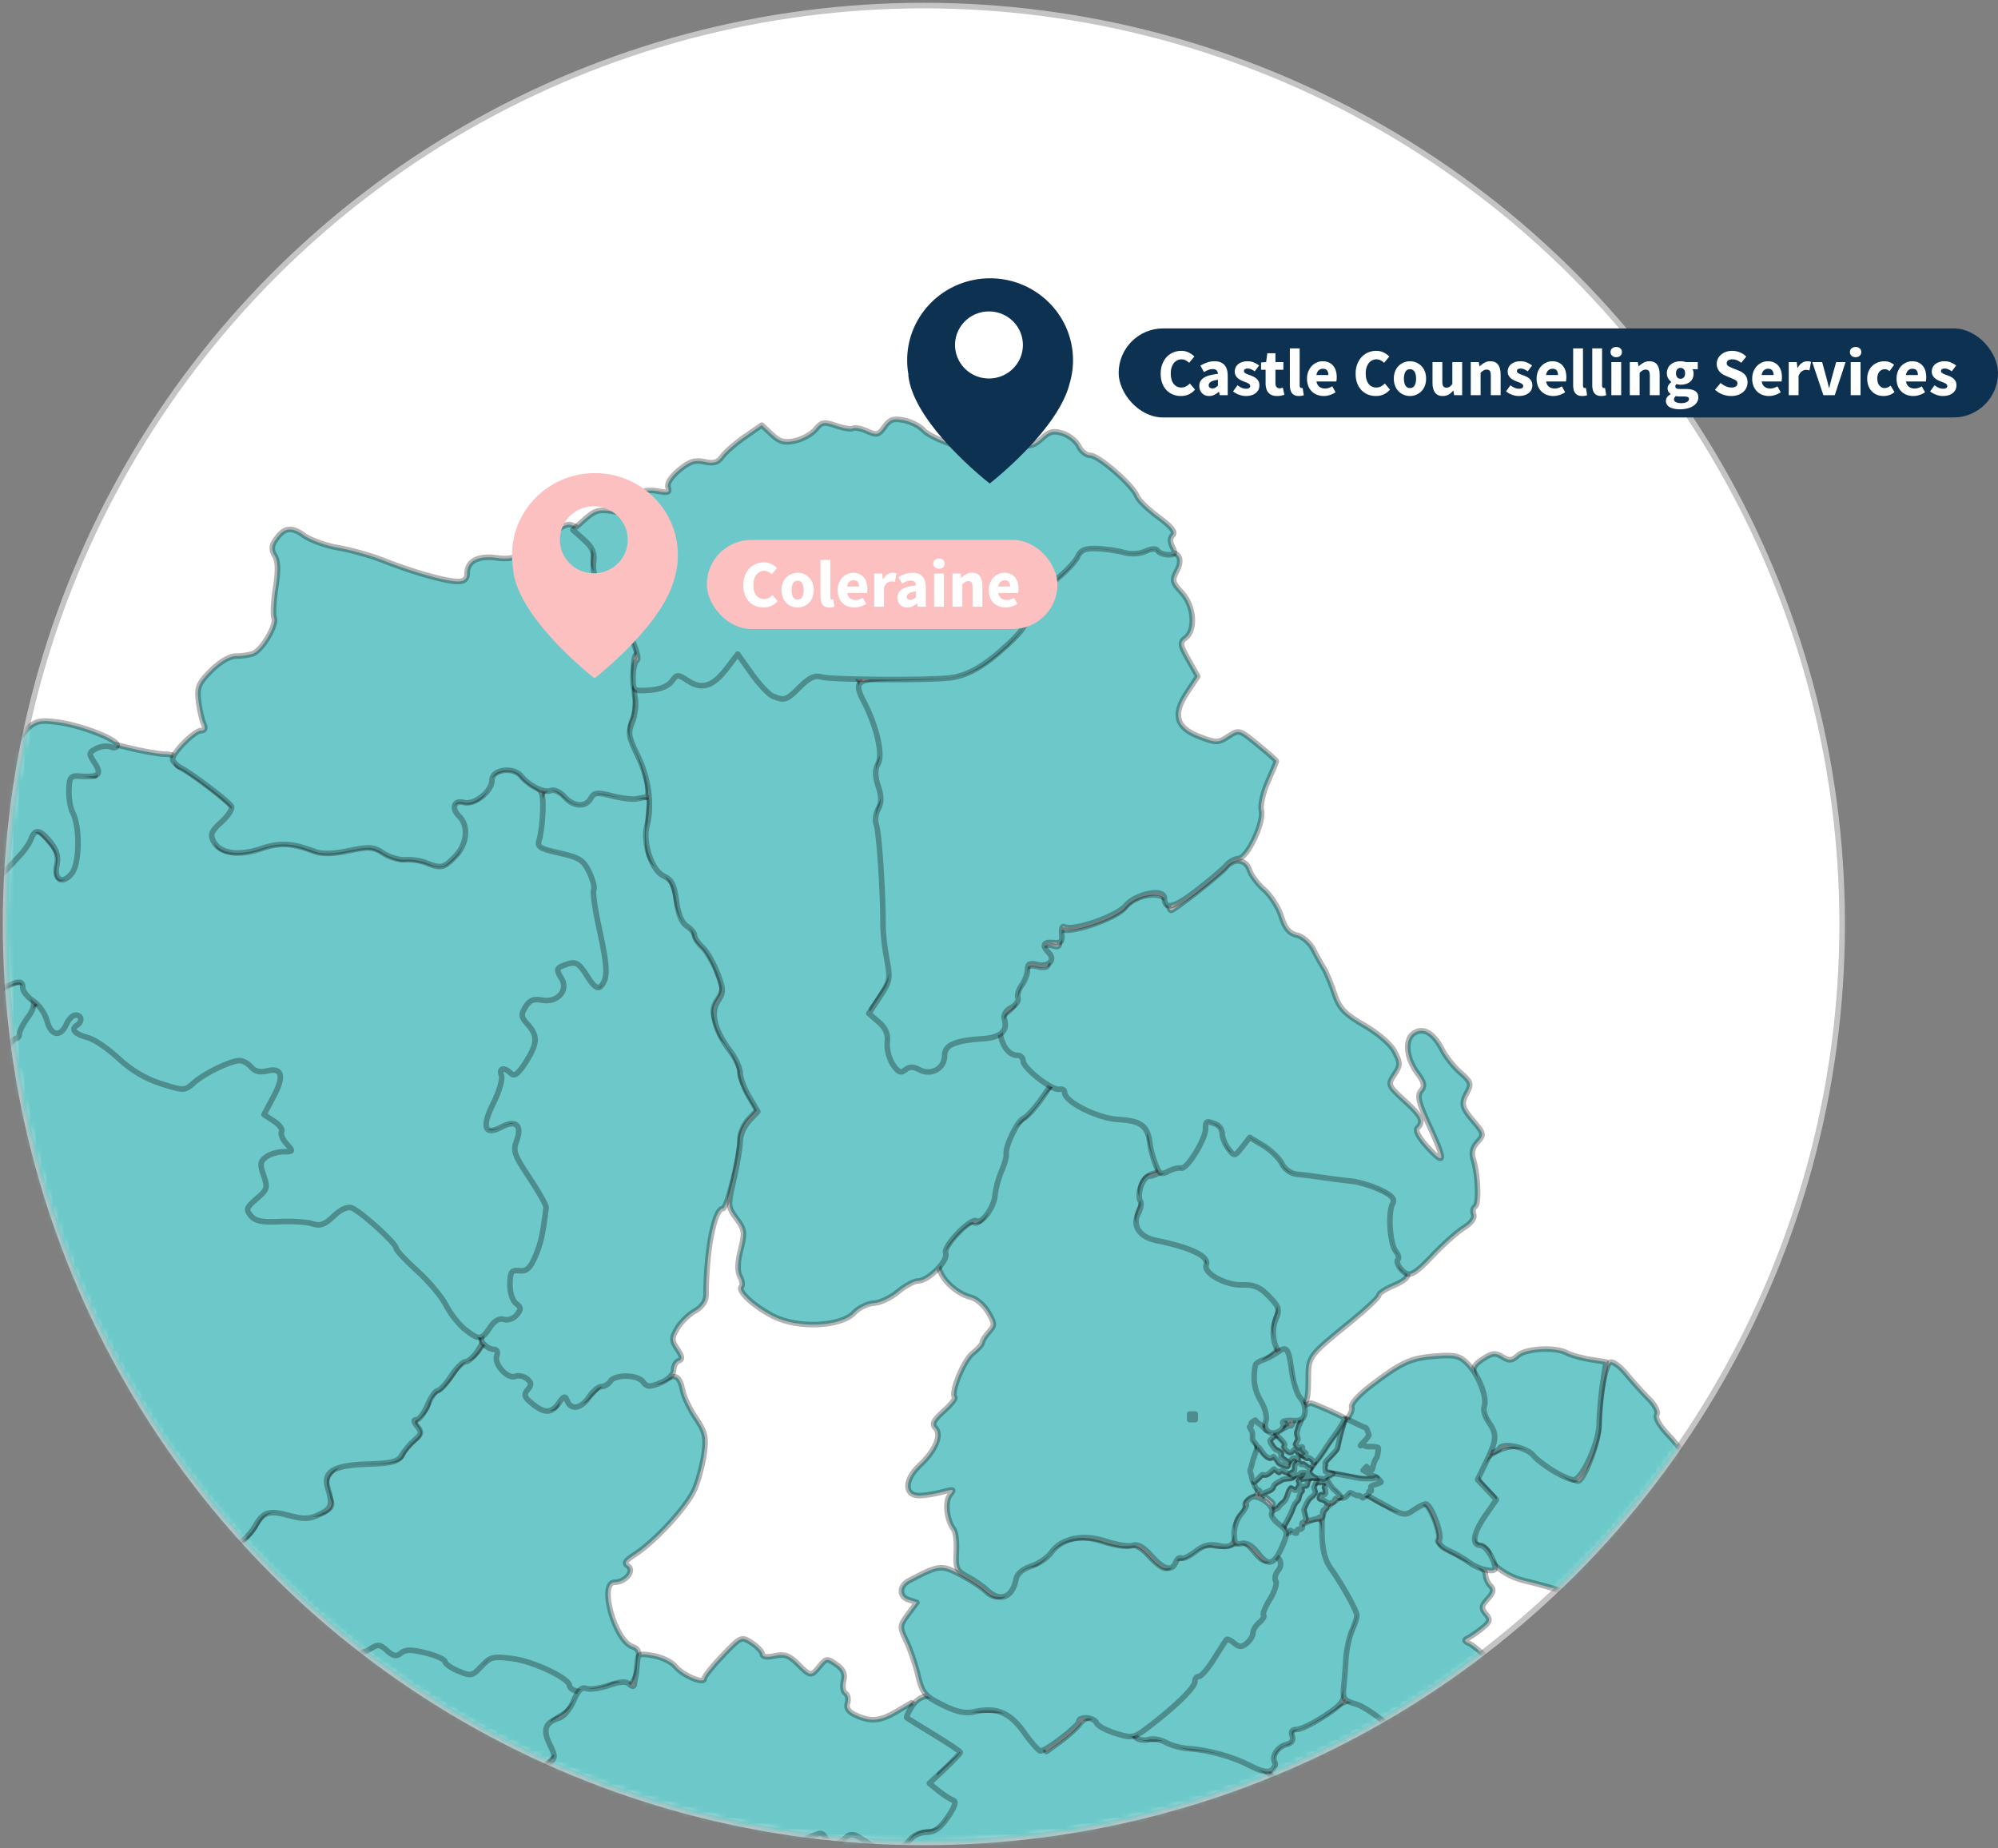 <svg width="359" height="332" viewBox="0 0 359 332" xmlns="http://www.w3.org/2000/svg" xmlns:xlink="http://www.w3.org/1999/xlink">
    <rect x="0" y="0" width="359" height="332" fill="#808080" stroke="none"/>
    <title>
        coleraine
    </title>
    <defs>
        <circle id="a" cx="165" cy="165" r="165"/>
    </defs>
    <g fill="none" fill-rule="evenodd">
        <g transform="translate(1 1)">
            <mask id="b" fill="#fff">
                <use xlink:href="#a"/>
            </mask>
            <use stroke="#C4C4C4" fill="#FFF" xlink:href="#a"/>
            <g fill-rule="nonzero" mask="url(#b)">
                <g stroke-linejoin="round" stroke-opacity=".3" stroke="#000" fill="#6DC9C9">
                    <path d="M62.499 357.734c-3.033-1.91-3.54-2.549-3.175-4 .352-1.402.023-1.9-1.74-2.628-3.448-1.426-4.737-3.277-4.148-5.956.443-2.012.159-2.648-2.153-4.824-1.464-1.38-3.912-2.92-5.44-3.423-4.292-1.414-9.806-4.351-10.503-5.595-.5-.891-1.047-.962-2.677-.343-1.72.652-2.01 1.15-1.814 3.1.171 1.704-.163 2.547-1.257 3.162-2.717 1.53-8.938 6.012-9.203 6.63-.144.335-1.597 1.45-3.229 2.48-1.977 1.245-2.824 2.242-2.539 2.985.27.7-.916 2.48-3.178 4.774l-3.607 3.658-2.867-2.134c-2.198-1.636-3.151-1.956-4.086-1.373-1.925 1.2-5.143-1.257-4.938-3.772.107-1.305-.41-2.449-1.499-3.317-.914-.728-2.08-2.476-2.59-3.884-.744-2.058-1.233-2.484-2.49-2.169-2.077.52-6.672-4.946-5.981-7.117.287-.903-.15-2.273-1.16-3.636-.891-1.203-1.391-2.558-1.111-3.01.28-.452-.184-1.7-1.03-2.775-2.975-3.775-2.023-5.203 6.057-9.082 2.78-1.333 5.185-3.012 5.432-3.789.743-2.336 2.315-3.233 4.047-2.308 1.2.641 2.427.441 5.823-.949a292.617 292.617 0 0 1 8.952-3.453c4.094-1.488 4.6-1.886 4.24-3.324-.262-1.038.149-2.294 1.124-3.446 1.482-1.748 1.575-1.764 2.613-.425 1.048 1.35 1.231 1.34 6.602-.324 3.606-1.117 5.497-2.08 5.444-2.771-.044-.583.826-1.747 1.935-2.586 1.602-1.214 2.234-1.344 3.09-.635.591.49.903 1.548.693 2.351-.325 1.24 0 1.461 2.14 1.461 1.49 0 3.691.794 5.381 1.94l2.86 1.94 2.115-2.312c2.34-2.557 3.317-2.845 4.217-1.239.331.59 1.43 1.38 2.444 1.754 1.516.56 1.981.403 2.632-.888.595-1.179 1.522-1.58 3.742-1.623 1.623-.03 3.879-.505 5.013-1.055 1.837-.89 2.173-.847 3.086.4.847 1.157 1.222 1.235 2.166.453 1.368-1.133 7.074.076 8.403 1.78.447.573 1.582 1.326 2.521 1.673 1.338.494 2.103.237 3.527-1.185 1.627-1.624 2.225-1.763 5.676-1.316 3.59.464 11.683 4.44 11.683 5.739 0 1.798-1.762 4.541-3.654 5.69-2.19 1.33-2.195 1.346-.992 3.825 1.18 2.433 1.165 2.524-.704 4.058-1.848 1.518-3.815 4.505-3.974 6.034-.126 1.224-1.263 3.592-2.758 5.746-1.085 1.564-1.227 2.36-.624 3.485 1.064 1.986 1.015 2.293-.854 5.277-.897 1.432-1.554 3.138-1.46 3.792.094.653-.343 1.614-.971 2.134-.934.773-1.482.723-3.009-.275-1.026-.672-1.866-1.495-1.866-1.829 0-1.273-3.708-2.358-5.097-1.492-1.02.636-1.875.547-3.669-.379-1.286-.664-2.493-1.207-2.682-1.207-.551 0-.11 1.718.923 3.596.803 1.459.768 1.942-.222 3.034-.647.715-1.177 1.87-1.177 2.566 0 .697-.549 2.512-1.22 4.034-.671 1.521-1.258 4.435-1.304 6.476-.105 4.609-1.044 4.898-5.93 1.821z"/>
                    <path d="M-49.85 326.321c-1.593-1.064-3.736-2.7-4.76-3.633-1.13-1.028-3.333-1.907-5.59-2.23-5.109-.73-5.912-1.296-7.078-4.99-.556-1.763-1.485-3.768-2.062-4.453-1.573-1.866-.843-3.812 1.953-5.207 1.373-.685 2.916-1.857 3.43-2.604 1.56-2.27 3.523-9.052 3.05-10.539-.26-.814.029-1.79.69-2.338 1.74-1.44 1.365-2.457-1.617-4.387-2.192-1.418-3.001-1.602-4.08-.93-2.117 1.32-2.626 1.09-7.157-3.243-3.804-3.637-4.616-4.083-7.452-4.092-2.662-.008-3.322-.312-4.027-1.857-.567-1.242-1.672-2.003-3.374-2.322-1.392-.26-3.07-1.012-3.728-1.67-.819-.817-2.559-1.2-5.49-1.212-3.259-.013-4.836-.418-6.55-1.683-1.242-.916-2.717-1.49-3.279-1.275-1.976.757-4.48-.858-5.315-3.43-.652-2.006-1.958-3.227-6.227-5.82-4.27-2.592-5.403-3.651-5.403-5.049 0-1.202-.597-1.995-1.863-2.475-1.025-.39-1.863-1.086-1.863-1.55 0-.462 1.722-2.455 3.826-4.428 2.604-2.44 3.68-3.967 3.37-4.777-.315-.817.296-1.65 1.948-2.655 3.087-1.88 3.246-1.863 5.703.59 1.135 1.133 2.937 2.458 4.005 2.944 1.068.486 2.47 1.902 3.115 3.147 1.41 2.724 2.574 2.834 5.362.506 1.159-.967 2.922-2.013 3.919-2.324.996-.312 2.84-1.194 4.098-1.96 3.316-2.018 4.3-1.774 7.782 1.936 3.082 3.283 3.112 3.366 1.984 5.543-1.472 2.842-1.514 2.694 1.063 3.76 2.95 1.22 6.357 5.787 6.36 8.526.002 1.703.565 2.518 2.532 3.665l2.53 1.475 2.754-3.225 2.755-3.225 5.281.49c3.939.365 5.535.238 6.275-.5 1.353-1.352 7.606-2.12 9.964-1.226 2.853 1.083 4.974.235 7.046-2.82 3.178-4.684 6.051-7.612 7.468-7.612.75 0 2.094 1.025 2.989 2.28l1.625 2.279-1.575.41c-1.925.503-2.086 1.727-.227 1.727.742 0 1.987.466 2.767 1.035 1.127.823 1.236 1.254.532 2.101-.973 1.171.058 2.816 1.766 2.816.494 0 2.303 1.171 4.02 2.604 1.717 1.432 3.37 2.604 3.673 2.604 1.246 0 1.48-1.07.475-2.178-.936-1.033-.91-1.398.21-2.88 1.255-1.662 1.343-1.671 4.238-.467 3.083 1.283 10.608 8.176 9.803 8.98-.61.61 2.769 3.24 4.161 3.24 1.3 0 5.013 2.796 5.013 3.774 0 .38-.482.69-1.071.69-.707 0-1.024.698-.932 2.046.13 1.907-.034 2.03-2.429 1.793-2.15-.212-2.426-.08-1.69.804.696.837.494 1.578-.967 3.555-1.016 1.374-2.219 2.728-2.674 3.009-.58.358-.475 1.047.35 2.305 1.61 2.45 1.7 11.34.153 14.888-.298.684-.163 1.95.3 2.815.766 1.429.537 1.705-2.542 3.065-2.566 1.133-3.735 1.307-4.835.72-2.022-1.081-2.117-1.042-3.385 1.406-.776 1.498-2.71 2.94-6.167 4.599-2.77 1.33-5.717 3.014-6.549 3.745-1.35 1.186-2.047 1.24-6.538.496-4.708-.779-5.134-.732-6.706.743-1.115 1.046-2.232 1.43-3.325 1.145-1.252-.327-2.217.214-4.03 2.258-2.838 3.2-3.953 3.309-7.78.752zM102.627 302.82c-.717-.177-1.304-.618-1.304-.98 0-1.305-6.418-4.36-10.2-4.857-3.509-.46-4.025-.334-5.608 1.372-1.632 1.759-1.896 1.814-4.146.87-1.321-.556-2.403-1.32-2.403-1.701 0-.38-1.542-1.08-3.428-1.553-2.616-.658-3.678-.655-4.485.014-.829.687-1.372.592-2.515-.44-1.306-1.18-1.633-1.204-3.153-.221-1.042.673-2.77.967-4.478.762-2.447-.294-2.87-.104-3.51 1.577-.673 1.766-.906 1.85-3.053 1.103-1.278-.445-2.501-1.27-2.717-1.832-.593-1.542-1.431-1.255-3.84 1.319l-2.192 2.34-2.465-1.752c-1.356-.964-3.824-1.934-5.485-2.156-2.48-.331-3.023-.696-3.042-2.037-.012-.898-.264-1.874-.559-2.169-1.01-1.007-.533-1.64 2.823-3.753 3.965-2.496 4.595-3.932 3.065-6.994-1.385-2.771-.93-4.14 1.85-5.576 1.174-.606 2.63-2.06 3.237-3.23 1.43-2.763 2.763-3.211 6.592-2.22 3.985 1.032 7.686-.127 6.853-2.146-1.175-2.849-1.152-3.678.147-5.28 1.172-1.445 2.09-1.677 6.814-1.721 4.345-.041 5.546-.3 5.883-1.263.232-.667 1.112-1.766 1.954-2.444 1.204-.968 1.346-1.455.664-2.276-.68-.818-.551-1.314.596-2.295.805-.688 1.463-1.753 1.463-2.367 0-.615.69-1.539 1.533-2.054.843-.515 2.212-2.024 3.042-3.354.83-1.33 1.943-2.418 2.475-2.418.531 0 1.444-.72 2.029-1.598.981-1.476 1.23-1.519 3.244-.555 1.54.737 2.185 1.589 2.195 2.9.01 1.415.406 1.857 1.66 1.857.906 0 2.356.604 3.224 1.343 1.304 1.11 1.415 1.54.638 2.475-.764.919-.74 1.258.13 1.807 1.595 1.008 2.932.838 2.932-.373 0-1.73 1.478-2.146 2.937-.828 1.268 1.146 1.5 1.077 3.68-1.1 1.279-1.277 2.326-2.589 2.326-2.915 0-.936 6.469-.417 7.72.62.85.705 1.508.73 2.68.104 1.963-1.048 2.715-.58 3.234 2.013.227 1.134 1.292 3.354 2.365 4.934 1.66 2.442 1.885 3.39 1.5 6.324-.25 1.899-1.02 4.791-1.71 6.428-1.311 3.105-7.16 9.472-10.857 11.82-1.597 1.013-1.896 1.518-1.166 1.969 1.319.813-.38 2.95-2.346 2.95-2.939 0 .014 10.57 3.238 11.592 1.01.32 1.271 1.031 1.077 2.924-.31 3.008-1.906 5.229-2.986 4.151-.418-.417-1.261-.476-1.932-.134-1.766.9-4.74 1.39-6.22 1.024z"/>
                    <path d="M.84 306.823c-.456-.85-.585-2.106-.286-2.79 1.556-3.57 1.454-12.441-.173-14.92-1.021-1.556-1.043-1.942-.15-2.63 2.481-1.909 4.376-5.105 3.589-6.053-1.094-1.316.352-2.089 2.773-1.482 1.742.436 1.87.315 1.444-1.379-.327-1.298-.102-2.061.746-2.535 1.067-.596 1.003-.824-.535-1.9-.96-.671-2.189-1.221-2.729-1.221-1.46 0-5.4-3.108-4.92-3.882.228-.368-1.406-2.408-3.63-4.532-3.991-3.81-4.033-3.894-3.074-6.223.535-1.299 1.605-2.562 2.378-2.807.773-.245 2.854-1.78 4.625-3.413 2.257-2.08 3.64-2.834 4.626-2.521 1.364.432 1.366.395.054-1.215-.744-.913-1.94-2.188-2.657-2.835-1.816-1.635-1.628-2.96.559-3.955 2.617-1.191 2.32-2.495-.932-4.082-2.368-1.155-3.029-2.044-4.331-5.827-2.146-6.235-3.555-9.102-4.425-9.008-.41.044-.852-1.22-.983-2.808-.199-2.423.155-3.292 2.199-5.397 1.453-1.497 2.912-2.358 3.616-2.134.751.238 1.64-.4 2.437-1.749 1.22-2.06 1.203-2.172-.592-3.855-1.16-1.089-1.692-2.222-1.43-3.048.23-.723-.102-2.319-.738-3.547-.636-1.227-1.152-3.839-1.148-5.803.007-3.08.53-4.317 3.806-9.004 4.217-6.034 5.504-6.462 7.49-2.494 1.162 2.321 1.26 2.37 1.49.741.197-1.384.706-1.742 2.483-1.742 1.865 0 2.239.3 2.252 1.804.009.992.512 1.96 1.118 2.15.606.191 2.645 1.775 4.532 3.519 2.225 2.056 4.907 3.635 7.633 4.493 4.123 1.298 4.236 1.294 5.885-.177 1.927-1.718 6.598-3.977 8.224-3.977.605 0 1.53.517 2.056 1.15.642.772 1.625 1.002 3 .7 1.566-.343 2.307-.073 3.172 1.16 1.028 1.466.98 1.885-.535 4.731l-1.663 3.123 1.74 1.31c.958.721 1.533 1.646 1.28 2.055-.254.41.108 1.372.803 2.14 1.601 1.766.876 2.975-1.783 2.975-2.77 0-3.082.463-2.138 3.165.722 2.069.606 2.45-1.179 3.871-1.089.867-1.98 1.845-1.98 2.175 0 .329 1.928.502 4.285.385 2.357-.118 5.071.051 6.032.375 1.361.46 2.197.159 3.791-1.366 1.436-1.373 2.469-1.8 3.47-1.433 1.557.57 8.505 6.97 8.505 7.833 0 .294 1.877 2.307 4.17 4.473 2.294 2.166 4.673 4.947 5.286 6.18.613 1.233 2.154 3.123 3.425 4.2 2.272 1.925 2.289 1.99 1.032 3.906-.703 1.071-1.69 1.952-2.193 1.957-.503.005-1.672 1.177-2.598 2.604-.926 1.427-2.011 2.595-2.412 2.595-.4 0-1.219 1.172-1.818 2.604-.6 1.432-1.483 2.604-1.964 2.604-.618 0-.582.352.124 1.201.85 1.023.78 1.388-.468 2.455-.806.689-1.838 1.906-2.291 2.704-.685 1.206-1.76 1.482-6.335 1.627-5.965.19-7.883 1.367-6.987 4.289.911 2.974.693 3.676-1.47 4.732-1.775.867-2.815.911-5.37.229-3.856-1.03-4.732-.738-6.366 2.119-.698 1.221-2.105 2.6-3.126 3.065-2.477 1.127-2.833 2.347-1.476 5.063 1.47 2.94.814 4.803-2.384 6.776-1.424.879-3 1.988-3.5 2.464-.502.477-1.846 1.464-2.987 2.193-1.14.73-1.98 1.855-1.863 2.502.156.871-1.314 1.666-5.67 3.066-5.697 1.831-5.913 1.847-6.896.505-1.37-1.87-2.872-.39-2.872 2.83 0 2.233-.283 2.47-5.217 4.397-6.334 2.472-6.807 2.505-7.856.549z"/>
                    <path d="M-73.612 264.17c-1.84-1.258-2.478-2.207-2.333-3.47.281-2.454-2.679-6.544-5.974-8.257-3.199-1.662-3.154-1.547-1.7-4.355 1.063-2.05 1-2.224-2.01-5.639l-3.106-3.523 2.319-2.069c1.377-1.229 3.958-2.435 6.356-2.97 3.653-.817 4.377-.753 7.611.676 4.268 1.884 5.315 1.957 5.91.41.304-.792.945-1.01 1.996-.676 2.895.917 4.78-.117 4.96-2.723.092-1.317-.197-2.834-.642-3.369-.453-.546-.557-1.55-.234-2.285.315-.72.509-1.597.43-1.947-.08-.35.273-1.14.784-1.754.51-.614 1.277-1.813 1.702-2.665.426-.851 1.806-1.814 3.066-2.14 2.978-.77 12.986-11.254 12.986-13.604 0-.92.36-2.7.798-3.959.645-1.846.558-2.655-.454-4.197-.799-1.217-1.082-2.593-.781-3.79.26-1.035.095-2.587-.367-3.448-.616-1.149-.62-2.048-.018-3.369.64-1.402.57-2.29-.318-4.005-1.423-2.746-.784-4.101 3.64-7.721 2.663-2.177 3.655-2.576 5.5-2.208 1.316.263 2.463.11 2.759-.369.743-1.2 2.71-1 4.305.441.767.693 2.597 1.673 4.066 2.177 3.172 1.089 5.728.348 7.778-2.254 1.83-2.322 5.01-3.116 6.503-1.625.94.94.988 1.61.279 3.92-.662 2.153-.65 2.916.053 3.362 1.486.943 5.225.672 7.567-.547 2.668-1.39 3.94-.984 4.91 1.563.591 1.552.439 2.364-.756 4.04-.823 1.154-1.496 2.465-1.496 2.913 0 .448-.252.817-.56.82-.307.003-1.313 1.112-2.235 2.464-2.017 2.959-2.25 8.4-.505 11.771.645 1.244.97 2.789.722 3.432-.268.698.298 1.949 1.403 3.1l1.853 1.931-1.557 2.454c-1.027 1.62-1.943 2.306-2.696 2.017-.671-.257-2.008.394-3.254 1.586-1.61 1.54-2.114 2.71-2.114 4.903 0 1.584.305 2.693.678 2.463.821-.507 3.367 4.578 4.941 9.87.97 3.259 1.586 4.074 3.904 5.164 3.402 1.6 3.954 3.56 1.336 4.751-2.38 1.082-2.385 1.54-.053 4.051 1.024 1.104 1.863 2.236 1.863 2.516 0 .28-1.51 1.592-3.354 2.914s-3.353 2.736-3.353 3.14c0 .406-1.006 1.087-2.236 1.515-1.23.428-2.236 1.184-2.236 1.68 0 .495-.466 1.537-1.036 2.315-.904 1.235-1.295 1.297-3.067.49-1.754-.797-2.166-.742-3.006.402-.807 1.099-.794 1.525.077 2.49.81.897.848 1.364.166 2.045-1.274 1.273-1.601 1.161-5.057-1.721-1.717-1.432-3.541-2.604-4.054-2.604-1.425 0-3.65-2.733-2.702-3.318 1.44-.888.83-1.838-1.577-2.461-2.815-.728-3.63-2.34-1.467-2.904 1.45-.379 1.468-.502.34-2.22-1.854-2.826-3.878-1.939-7.908 3.463-4.007 5.37-5.707 6.366-8.943 5.24-2.532-.881-7.682-.264-9.782 1.173-1.03.705-2.939.86-6.707.545l-5.267-.44-2.457 3.065c-1.351 1.686-2.727 3.065-3.057 3.065-.33 0-1.74-.78-3.132-1.731zM75.878 359.345a146.106 146.106 0 0 1-3.502-3.829c-.841-.964-2.07-2.058-2.73-2.43-1.04-.588-1.084-1.138-.326-4.109.482-1.886 1.314-3.957 1.85-4.602.792-.953.797-1.495.027-2.894-1.338-2.432-1.395-3.396-.256-4.34.74-.613 1.614-.502 3.423.431 1.897.98 2.727 1.069 3.79.406 1.587-.99 4.585.274 6.735 2.839 1.582 1.886 2.963 2.011 2.705.244-.104-.716.544-2.473 1.441-3.906 1.87-2.984 1.919-3.29.855-5.276-.601-1.121-.466-1.928.585-3.485.753-1.115 1.843-2.968 2.424-4.12.791-1.568 1.438-1.99 2.582-1.684.839.225 1.936.414 2.437.42.502.005 1.433 1.014 2.069 2.242.636 1.227.98 2.232.764 2.232-.215 0 .313.703 1.173 1.562 1.045 1.042 1.814 1.315 2.311.818.498-.497 1.688.167 3.577 1.998 1.557 1.508 3.452 2.766 4.21 2.795.758.028 2.024.325 2.812.66 1.21.514 1.343.386.847-.822-1.207-2.947-1.25-3.841-.235-4.855.573-.572 1.018-1.375.989-1.784-.087-1.215 8.403-1.295 11.882-.112 2.117.72 3.436.836 3.93.343 1.068-1.067 3.802.574 4.646 2.79.759 1.993 3.708 2.56 3.708.714 0-.606 1.402-1.815 3.116-2.688 2.835-1.444 3.195-1.479 3.995-.387 1.134 1.548 2.321 1.525 3.212-.064.646-1.153.959-1.097 3.576.642 2.027 1.347 3.137 2.79 3.782 4.914.854 2.813.764 3.285-1.402 7.338-2.2 4.115-2.27 4.505-1.417 7.828 1.105 4.305.286 6.198-2.961 6.846-1.271.254-2.132.752-1.912 1.107.219.354-.398 1.391-1.371 2.304-1.479 1.387-2.032 1.52-3.367.807-1.17-.626-1.464-1.268-1.102-2.408.415-1.304.27-1.462-.895-.975-4.995 2.084-6.168 1.008-4.388-4.028.857-2.426.932-3.486.302-4.245-.976-1.173-2.894-1.354-2.894-.271 0 .406-1.413 1.761-3.141 3.01-3.315 2.398-7.89 2.897-7.449.812.162-.763-.398-.912-2.235-.595-6.778 1.168-9.531 1.363-9.531.675 0-.405-1.037-.943-2.304-1.195-2.52-.504-4.776.68-4.776 2.505 0 .83-1.325 1.262-5.171 1.686-2.844.314-5.695 1.024-6.334 1.579-2.717 2.355-4.556 2.852-6.928 1.871-2.082-.861-2.398-.79-3.716.835-2.167 2.672-6.797 2.599-9.412-.15z"/>
                    <path d="M113.429 335.485c-.721-.42-1.597-.585-1.947-.37-.35.217-2.016-.878-3.702-2.432-2.081-1.918-3.31-2.582-3.825-2.068-.515.515-1.299.18-2.44-1.043-.924-.991-1.697-1.977-1.717-2.191-.16-1.69-1.365-3.737-2.201-3.737-.56 0-1.874-.325-2.92-.722l-1.9-.72 1.563-2.643c.859-1.454 2.245-3.121 3.08-3.705 1.442-1.008 1.459-1.187.337-3.5-1.28-2.638-.799-3.913 1.785-4.732.79-.25 1.93-1.639 2.536-3.086.777-1.854 1.44-2.5 2.25-2.19.632.242 2.458-.01 4.057-.56 2.052-.706 3.141-.768 3.7-.21.453.453.827.488.876.082.048-.388.164-1.041.26-1.45.095-.41.224-1.535.286-2.501.104-1.613.343-1.715 2.908-1.251 1.537.278 3.298 1.135 3.913 1.904 1.305 1.633 5.216 3.293 5.216 2.214 0-.392 1.497-2.271 3.326-4.177 3.282-3.42 3.35-3.449 5.216-2.228 1.04.68 1.891 1.59 1.891 2.023 0 .485.85.6 2.215.3 1.772-.388 2.6-.102 4.133 1.43 2.309 2.304 2.401 2.314 3.966.403 1.166-1.424 1.338-1.44 2.974-.288 1.278.9 1.621 1.68 1.301 2.953-.24.952-.085 1.947.343 2.21.428.265.592 1.066.365 1.782-.287.902.172 1.567 1.495 2.17 2.719 1.236 4.367 1.084 7.362-.68l2.628-1.548 4.488 2.765c6.64 4.092 6.79 4.424 3.417 7.51l-2.85 2.606 2.408 1.462c1.603.973 2.26 1.844 1.967 2.608-.243.63-.441 1.621-.441 2.201 0 .58-.422 1.056-.939 1.056-.516 0-1.357.67-1.87 1.488-.563.902-1.737 1.488-2.98 1.488-1.21 0-2.414.581-2.939 1.42-1.533 2.451-4.971 2.665-8.15.508-2.484-1.684-2.926-1.772-4.008-.795-1.566 1.415-2.722 1.393-3.54-.067-.59-1.05-.917-1.04-3.333.11-1.473.702-2.848 1.922-3.055 2.713-.525 2.002-3.55 1.452-4.697-.853-1.137-2.286-3.123-3.452-4.143-2.433-.516.515-1.72.42-3.748-.295-2.973-1.047-12.445-1.504-11.494-.555.274.274-.059 1.112-.74 1.863-1.02 1.127-1.084 1.7-.364 3.278 1.319 2.89.285 3.997-2.32 2.483zM288.488 395.622c-.389-.716-2.26-2.914-4.16-4.885-2.379-2.47-3.32-3.998-3.028-4.917.233-.734-.07-1.743-.673-2.242-.603-.5-1.475-2.054-1.937-3.453-.543-1.644-1.316-2.545-2.183-2.545-.737 0-1.762-.506-2.276-1.125-.671-.807-1.202-.904-1.877-.345-.671.556-2.064.353-4.86-.708-2.157-.818-4.218-1.303-4.583-1.078-1.164.718-2.731-1.237-2.672-3.333.034-1.2-1.28-4.116-3.218-7.143-1.802-2.814-3.2-5.373-3.107-5.686.245-.821-4.95-4.694-7.85-5.852-1.849-.74-2.675-.772-3.316-.133-.469.468-1.479.851-2.244.851-1.052 0-1.276.363-.919 1.488.588 1.85-1.881 2.938-7.824 3.448-8.943.767-10.48.58-12.43-1.52-1.681-1.81-1.758-2.192-.936-4.68.493-1.488 1.488-3.738 2.211-5 .994-1.73 1.26-3.566 1.086-7.5-.126-2.864-.344-5.55-.483-5.967-.28-.836.877-2.4 4.117-5.565 1.175-1.147 1.975-2.537 1.778-3.089-.197-.551-.057-1.588.312-2.305.42-.815.364-1.875-.152-2.837-.582-1.085-.591-1.815-.033-2.487.435-.523.599-1.142.364-1.376-.717-.717 1.165-3.53 2.361-3.53.639 0 1.03-.533.906-1.233-.143-.804.485-1.427 1.802-1.788 1.111-.305 3.561-1.593 5.445-2.862 4.141-2.79 5.627-2.573 10.11 1.477 3.707 3.35 4.257 3.464 6.85 1.428 1.704-1.338 2.271-1.403 5.575-.642 5.575 1.285 10.077.34 12.969-2.72 3.157-3.342 4.176-2.471 3.93 3.357-.103 2.457.118 4.656.491 4.887.397.244.342 1.049-.132 1.932-.659 1.23-.502 1.84.838 3.265.988 1.05 1.463 2.235 1.184 2.959-.274.715.297 2.203 1.404 3.651l1.867 2.445-1.869 3.338c-2.191 3.914-2.096 7.103.309 10.35.911 1.231 1.373 2.578 1.06 3.094-1.24 2.044-8.14 8.726-9.011 8.726-.515 0-.936.325-.936.72 0 .908 2.186.16 3.94-1.345 2.315-1.988 9.412-5.09 10.09-4.413.366.365 1.524.247 2.662-.271 1.817-.826 2.193-.725 3.817 1.023.99 1.067 2.398 2.133 3.128 2.369 1.263.408 3.75 6.155 4.307 9.95.138.941.573 2.113.966 2.605.394.492.97 1.719 1.28 2.726.31 1.007 1.358 2.455 2.327 3.216 2.181 1.713 2.27 3.929.202 5.034-1.286.687-1.478 1.279-1.09 3.35.377 2.004.18 2.698-.972 3.416-.795.496-1.287 1.314-1.093 1.818.194.503-.344 1.137-1.196 1.406-1.953.62-6.012 3.993-6.012 4.997 0 1.026-4.43 6.551-5.253 6.551-.36 0-.974-.586-1.363-1.302z"/>
                    <path d="M177.702 391.759c-1.896-2.938-2.935-6.721-2.005-7.296.86-.53-1.916-2.93-3.4-2.939-.421-.002-1.7-.491-2.844-1.087-2.015-1.049-2.165-.99-4.934 1.945-3.011 3.191-5.324 3.478-6.403.792-1.127-2.806-2.456-8.727-2.09-9.317.213-.344-.191-2.139-.898-3.986-1.014-2.652-1.11-3.745-.452-5.186 1.151-2.523 1.042-4.847-.318-6.786-.895-1.276-.967-1.984-.323-3.185.456-.85.612-2.53.347-3.733-.363-1.648-.211-2.188.616-2.188.603 0 1.288-.497 1.521-1.104a1.179 1.179 0 0 1 1.512-.686c.598.229 1.748.064 2.555-.368 2.586-1.381 7.086-1.577 8.905-.387 1.578 1.032 1.816.968 3.453-.933 1.387-1.609 1.589-2.313.955-3.326-1.143-1.828 1.753-4.476 7.032-6.43 3.642-1.349 4.576-1.433 7.217-.655 3.777 1.113 3.957 1.3 4.039 4.167.089 3.132.87 3.43 3.97 1.517 3.855-2.378 4.748-3.502 4.382-5.515-.18-.995.026-2.028.459-2.295.543-.335.516-.812-.085-1.535-1.407-1.692.41-3.167 3.733-3.029 3.426.142 7.099 3.212 5.972 4.99-2.412 3.807 1.207 5.273 6.318 2.56 4.076-2.164 4.432-2.21 5.899-.746 1.44 1.438 1.177 9.264-.393 11.672-.62.952-1.554 3.07-2.076 4.707-1.251 3.928-1.466 4.106-5.305 4.399-4.86.37-8.051 1.76-7.924 3.449.059.777.535 1.577 1.058 1.778.713.272.551 1.042-.643 3.062-.876 1.483-2.04 2.868-2.584 3.076-1.415.542-4.195 5.268-3.633 6.175.26.42-.04.96-.664 1.199-.626.24-1.342 1.08-1.593 1.868-.25.788-1.421 2.489-2.601 3.78-1.18 1.29-2.004 2.575-1.83 2.857.175.282-1.266 2.193-3.201 4.248-2.457 2.607-4.63 4.099-7.192 4.94-4.764 1.563-5.264 1.527-6.552-.47zM307.631 362.438c-4.57-8.43-10.185-15.456-14.095-17.64-1.066-.596-1.009-.97.532-3.458 1.41-2.277 1.567-3.047.856-4.183-.572-.915-.632-1.84-.174-2.695.383-.716.873-1.873 1.088-2.57.215-.698 1.687-1.93 3.271-2.736 5.09-2.593 5.234-3.27 1.61-7.592-2.217-2.643-2.983-4.096-2.503-4.745.382-.514 1.348-1.863 2.149-2.999l1.455-2.064-1.987-3.72c-1.456-2.726-1.799-4.07-1.283-5.032.544-1.016.3-1.576-1.08-2.479-.982-.642-2.013-2.206-2.293-3.475-.48-2.182-.582-2.242-1.87-1.079-1.275 1.153-1.429 1.121-2.448-.506-.598-.956-1.298-2.643-1.555-3.75-.848-3.657-5.352-6.046-16.51-8.76-3.202-.78-6.302-3.137-6.302-4.793 0-.55-.67-1.176-1.49-1.39-2.033-.53-1.87-2.504.486-5.9l1.976-2.847-1.73-1.84c-1.56-1.656-1.632-2.026-.728-3.713 2.047-3.818 8.403-4.96 10.642-1.911.792 1.079 6.042 4.523 6.894 4.523 1.033 0 3.653-6.828 3.71-9.672.103-5.111 1.153-11.1 2.043-11.65.438-.27 1.74.65 2.894 2.045 1.154 1.396 2.984 3.424 4.068 4.507 1.149 1.148 1.742 2.34 1.422 2.857-.326.528.51 1.992 2.063 3.61 2.81 2.93 5.05 6.836 5.36 9.347.444 3.586 1.974 7.732 3.293 8.924.808.73 1.258 1.87 1.05 2.662-.237.905.659 2.502 2.584 4.608 3.8 4.157 4.354 5.32 4.977 10.445.316 2.605 1.228 5.295 2.356 6.955 1.182 1.74 1.672 3.236 1.37 4.186-.304.958.063 2.046 1.041 3.09 3.292 3.508 3.859 7.623 1.647 11.955-.875 1.714-1.297 3.633-1.06 4.819.307 1.533-.1 2.41-1.836 3.954-2.943 2.619-4.3 8.563-3.067 13.447.574 2.28.608 3.808.103 4.75-.41.764-.577 2.265-.372 3.336.27 1.411-.058 2.248-1.191 3.04-1.25.875-1.468 1.572-1.088 3.472.361 1.802.113 2.774-1.028 4.019-.827.903-1.733 2.395-2.013 3.316-.701 2.309-1.74 2.095-3.237-.668z"/>
                    <path d="M153.201 349.288c-.356-1.418.162-3.225 1.886-6.58 2.083-4.056 2.267-4.869 1.485-6.58-1.075-2.358-.158-3.825 2.865-4.582 1.092-.274 2.438-1.143 2.992-1.933.569-.81 1.881-1.438 3.015-1.44 1.472-.004 2.502-.731 3.866-2.73 1.283-1.88 1.574-2.819.941-3.03-.505-.167-1.673-.916-2.597-1.663l-1.68-1.358 2.787-2.625c1.534-1.444 2.788-2.768 2.788-2.942 0-.174-2.096-1.59-4.657-3.146-2.562-1.556-4.787-2.933-4.945-3.058-.158-.126.269-1.076.949-2.112 1.454-2.216 3.823-2.43 6.438-.581 1.321.933 3.284 1.302 6.937 1.302 5.42 0 6.068.38 9.54 5.604l1.22 1.836 2.506-1.814c1.378-.998 2.944-2.42 3.48-3.162 1.15-1.593 4.288-1.786 5.137-.317.753 1.304 7.275 3.54 8.715 2.988.594-.228 1.86.016 2.815.541.954.525 2.74 1.02 3.97 1.099 9.34.6 17.458 5.784 15.381 9.821-.356.693-.484 1.719-.283 2.28.2.562-.499 1.901-1.553 2.976-3.88 3.957-4.602 4.963-4.602 6.42 0 .909-.419 1.396-1.077 1.253-.592-.129-2.801.637-4.909 1.702-3.132 1.582-4.195 1.798-5.817 1.182-2.006-.761-2.525-2.504-1.315-4.411 1.041-1.641-2.082-4.171-5.322-4.31-3.032-.13-4.137.742-2.87 2.267.442.53.555 1.215.251 1.52-.304.304-.594 1.277-.645 2.163-.05.885-.134 1.993-.186 2.462-.052.469-1.775 1.93-3.83 3.245-3.071 1.968-3.933 2.229-4.853 1.467-.615-.51-1.074-1.3-1.02-1.758.38-3.228-.14-3.981-3.246-4.683-5.599-1.266-15.331 3.37-13.436 6.4.58.929.277 1.786-1.304 3.677-1.965 2.35-2.144 2.411-3.819 1.316-1.881-1.23-6.338-1.059-8.967.346-.807.431-1.885.624-2.395.429s-1.324.281-1.81 1.059c-1.227 1.96-2.246 1.766-2.826-.54z"/>
                    <path d="M223.606 316.206c-3.175-1.644-7.522-2.84-11.178-3.075-1.23-.08-3.003-.566-3.94-1.083-.938-.516-2.28-.76-2.981-.542-.702.217-1.721.117-2.264-.224-.731-.459-.162-1.273 2.187-3.13 4.063-3.213 6.625-5.775 6.625-6.624 0-.367.589-1.105 1.308-1.64.719-.535 2.233-2.395 3.364-4.134 2.07-3.183 3.05-3.79 3.898-2.418.674 1.088 1.863.908 1.863-.281 0-.564.512-1.448 1.136-1.966.625-.518.96-1.118.743-1.334-.216-.216.165-1.243.847-2.282 1.219-1.857 1.84-4.217 1.884-7.157.039-2.638 1.408-5.362 3.078-6.125.895-.41 2.55-1.18 3.676-1.713 2.532-1.197 3.156-.627 3.213 2.937.026 1.561.725 3.743 1.59 4.96 2.09 2.94 4.7 7.645 4.7 8.471 0 .37-.406 1.615-.903 2.767-.496 1.152-.99 3.434-1.098 5.07-.531 8.078-.519 8.048-4.384 10.603-2.012 1.33-4.239 2.418-4.948 2.418-.862 0-1.141.385-.843 1.16.295.768-.073 1.296-1.09 1.561-1.576.412-2.675 2.159-2.022 3.214.202.325-.049.934-.557 1.35-.648.534-1.81.3-3.904-.783z"/>
                    <path d="M248.032 308.698c-1.704-1.586-4.163-3.194-5.465-3.573-2.053-.597-2.338-.98-2.14-2.882.124-1.206.305-3.532.401-5.17.096-1.636.581-3.918 1.077-5.07.497-1.152.903-2.397.903-2.767 0-.823-2.608-5.527-4.68-8.442-1.066-1.5-1.543-3.389-1.59-6.286-.063-4.05.004-4.19 3.086-6.355 2.868-2.016 3.27-2.112 4.472-1.078.726.625 2.439 1.677 3.806 2.337 2.272 1.096 2.642 1.098 4.289.02 1.419-.927 2.031-.988 2.878-.287 1.289 1.068 2.99 5.883 2.315 6.556-.458.457 2.165 2.092 6.476 4.035 1.127.508 2.05 1.453 2.05 2.1s.394 1.57.876 2.051c.672.671.561 1.224-.475 2.367-1.153 1.272-1.204 1.671-.342 2.707.87 1.047.779 1.402-.653 2.56-.914.739-2.077 1.537-2.584 1.774-.69.323-.652.551.154.913.592.265 1.87 1.275 2.843 2.246.972.97 2.04 1.595 2.375 1.389 1.102-.68 5.53 3.768 4.849 4.87-.343.553-.816 2.189-1.052 3.635-.39 2.402-.71 2.688-3.696 3.317-2.183.46-4.624.404-7.347-.166-3.688-.772-4.258-.713-5.949.614-2.59 2.034-3.337 1.88-6.877-1.415zM278.29 263.36c-1.544-.912-3.22-2.186-3.727-2.831-1.156-1.475-5.446-2.426-6.109-1.355-.268.433-.997.787-1.62.787-.867 0-1.02-.515-.652-2.188.287-1.308.086-2.88-.5-3.906-.54-.945-1.014-2.555-1.056-3.578-.04-1.023-.322-2.753-.624-3.846-.457-1.65-.212-2.206 1.452-3.295 1.659-1.085 2.256-1.15 3.49-.381 1.226.764 1.717.722 2.78-.239 1.434-1.295 6.776-1.576 8.823-.463.712.386 2.58.91 4.152 1.161l2.858.459-.583 3.86c-.32 2.123-.604 5.367-.629 7.208-.045 3.318-2.911 9.746-4.504 10.101-.41.092-2.008-.58-3.552-1.493zM-6.326 393.734c-.314-.56-2.23-1.43-4.255-1.934-3.47-.86-3.672-1.043-3.477-3.14.392-4.225.307-5.21-.644-7.433-.526-1.227-.977-3.062-1.005-4.076-.065-2.448-2.428-2.905-3.932-.761-.937 1.335-1.592 1.536-3.71 1.14-1.415-.265-3.03-.657-3.59-.872-.559-.214-1.793.541-2.741 1.678a89.664 89.664 0 0 1-3.355 3.768c-.897.936-2.073 2.628-2.615 3.76-1.21 2.528-3.555 2.966-7.04 1.314-1.434-.679-3.133-1.032-3.777-.786-1.589.61-4.687-1.527-4.687-3.23 0-1.658-1.22-2.769-3.73-3.396-1.332-.332-2.586.072-4.426 1.429-2.69 1.983-5.562 2.463-6.422 1.072-.28-.45-1.591-1.271-2.915-1.824-1.391-.58-2.893-2.006-3.56-3.38-1.089-2.245-1.053-2.554.635-5.574.983-1.758 1.788-3.371 1.788-3.585 0-.214-1.045-1.577-2.321-3.028-1.862-2.118-2.22-3.041-1.812-4.676.533-2.135 1.024-5.469 1.45-9.849.152-1.553-.188-3.11-.84-3.859-.602-.69-.846-1.656-.543-2.146.303-.49-.307-2.604-1.356-4.697-2.327-4.642-3.835-11.011-3.203-13.526.258-1.024 1.22-2.204 2.137-2.621 1.455-.662 1.669-1.324 1.669-5.169 0-5.7 1.263-7.268 4.498-5.584 1.201.626 2.762 1.14 3.469 1.142.707.002 1.788.976 2.404 2.164.941 1.818 1.729 2.244 4.979 2.69 3.01.413 4.741 1.246 7.86 3.782 5.67 4.61 7.052 4.8 10.26 1.403 2.051-2.171 2.994-2.67 4.389-2.32 1.233.31 2.185-.006 3.114-1.03 1.555-1.716 2.012-1.751 8.335-.652 4.34.754 4.83 1.031 5.76 3.257.56 1.338 1.402 2.67 1.87 2.958.469.29.665 1.114.436 1.834-.234.735.254 2.158 1.111 3.247.962 1.22 1.382 2.573 1.135 3.651-.526 2.289 2.618 5.87 4.931 5.616 1.316-.144 2.012.498 3.205 2.953.838 1.726 2.183 3.615 2.99 4.2.825.599 1.475 1.953 1.49 3.106.03 2.444 2.315 4.271 3.323 2.658.531-.85 1.06-.742 2.96.608 2.389 1.7 2.938 3.597 1.466 5.067-.632.63-.537 1.153.373 2.062.67.669 1.218 1.636 1.218 2.15 0 1.593-3.35 4.168-5.424 4.168-1.984 0-3.518 1.752-3.518 4.017 0 .627 1.006 2.283 2.236 3.682 1.23 1.398 2.235 2.835 2.235 3.194 0 .36.685 1.08 1.523 1.602 1.27.792 1.448 1.448 1.073 3.956-.271 1.815-.112 3.411.402 4.03 1.402 1.687.165 3.703-3.19 5.2-3.837 1.711-7.853 1.986-8.636.59zM94.627 251.175c-1.418-1.146-1.567-1.604-.818-2.505.73-.88.707-1.276-.116-1.958-.568-.47-1.516-.67-2.106-.445-1.404.538-3.894-2.234-3.328-3.705.261-.68.033-1.144-.564-1.144-.551 0-1.41-.49-1.909-1.09-1.29-1.552 1.76-5.85 3.712-5.231 1.66.525 2.814-1.042 1.407-1.91-1.232-.76-1.567-5.171-.492-6.48.428-.52 1.334-.77 2.013-.555 1.334.422 3.04-3.167 3.53-7.426.142-1.227.303-2.567.36-2.976.055-.409-1.289-2.818-2.987-5.353-2.704-4.038-2.993-4.858-2.324-6.613.942-2.474.38-3.151-1.595-1.92-1.523.95-4.39.55-4.39-.61 0-.349.84-2.303 1.866-4.344 1.027-2.04 1.675-4.21 1.44-4.822-.564-1.466.96-2.358 2.23-1.306.78.647 1.332.266 2.517-1.74 1.745-2.953 1.717-4.253-.14-6.301-1.262-1.393-1.263-1.554-.02-3.446.993-1.514 1.746-1.901 3.17-1.63 2.628.502 4.194-1.174 2.952-3.16-1.042-1.665-.47-2.558 2.143-3.345 1.31-.395 1.999.057 3.54 2.32 1.052 1.547 1.938 2.65 1.968 2.453.03-.197.19-1.078.356-1.958.166-.88-.343-4.542-1.13-8.138-.787-3.597-1.258-6.819-1.047-7.16.212-.342-.05-1.6-.58-2.796-.789-1.78-1.711-2.359-5.084-3.191-3.712-.916-4.098-1.198-3.89-2.83.127-.998.295-3.26.373-5.027.183-4.162 2.076-5.49 4.536-3.182 1.984 1.861 3.842 2.011 4.476.362.368-.958 1.016-1.082 3.247-.621 1.532.317 3.96.604 5.395.64 2.344.056 2.58.25 2.336 1.923-.15 1.023-.28 3.504-.292 5.513-.017 3.192.274 3.896 2.301 5.58 1.717 1.425 2.454 2.797 2.832 5.274.298 1.946 1.087 3.756 1.884 4.32.754.535 1.372 1.404 1.372 1.931 0 .527.631 1.53 1.403 2.227.771.697 1.977 2.768 2.679 4.602 1.164 3.044 1.173 3.49.106 5.116-.955 1.455-1.014 2.234-.32 4.255.466 1.36 1.051 2.64 1.301 2.845 1.174.962 3.028 4.565 3.028 5.884 0 .809.714 2.679 1.586 4.155l1.586 2.683-1.586 1.685c-.872.927-1.586 2.543-1.586 3.592 0 3.044-2.33 12.505-3.08 12.505-1.529 0-2.995 7.525-3.024 15.515-.004 1.123-.736 2.17-2.04 2.917-1.12.641-2.541 2.046-3.16 3.122-1.007 1.753-1.002 2.14.049 3.72.882 1.327.945 1.841.252 2.072-.506.168-.92.907-.92 1.642 0 .795-.945 1.726-2.336 2.301-1.986.822-2.46.8-3.167-.147-.997-1.335-5.06-1.39-5.9-.08-.327.512-1.043.93-1.59.93-.547 0-1.545.837-2.216 1.86-1.375 2.096-3.247 2.436-3.91.71-.373-.967-.611-.908-1.51.373-1.326 1.89-2.559 1.921-4.789.118z"/>
                    <path d="M82.55 237.833c-1.092-.857-2.63-2.82-3.417-4.362-.788-1.542-3.126-4.323-5.196-6.181-2.07-1.858-3.763-3.685-3.763-4.06 0-.85-6.362-6.611-7.989-7.235-.737-.282-1.982.293-3.24 1.497-1.594 1.525-2.43 1.826-3.792 1.366-.96-.324-3.611-.497-5.89-.384-3.165.157-4.392-.092-5.193-1.056-.926-1.114-.804-1.471 1.043-3.057 1.917-1.647 2.021-1.993 1.256-4.185-.706-2.022-.637-2.534.45-3.327.705-.516 2.11-.938 3.12-.938 1.768 0 1.788-.052.529-1.44-.718-.793-1.109-1.761-.867-2.151.241-.39-.374-1.242-1.367-1.891l-1.806-1.182 1.735-3.258c1.965-3.689 1.544-5.273-1.217-4.58-1.223.306-2.175.069-2.815-.702-.532-.64-1.463-1.164-2.068-1.164-1.626 0-6.297 2.259-8.224 3.977-1.649 1.471-1.762 1.475-5.885.177-2.769-.871-5.379-2.42-7.65-4.541-1.895-1.77-4.364-3.45-5.486-3.73-2.304-.578-3.164-1.505-2.038-2.2 1.063-.655.944-1.867-.184-1.867-.518 0-1.272.754-1.677 1.674-1.05 2.392-2.774 2.067-3.481-.657-.333-1.283-1.445-2.88-2.47-3.551-1.025-.671-1.864-1.714-1.864-2.319 0-1.387-.771-1.384-3.455.013-2.864 1.491-6.454 1.41-8.435-.19-1.393-1.127-1.51-1.606-.828-3.397 1.32-3.463 1.049-4.446-1.077-3.913-1.81.454-1.862.365-1.575-2.71.164-1.747.539-3.763.834-4.48.451-1.095.118-1.301-2.108-1.301-3.685 0-3.982-1.087-1.175-4.3 3.684-4.22 5.003-4.44 7.872-1.312 2.757 3.004 3.26 3.14 4.92 1.334l3.112-3.382c1.053-1.144 1.915-2.359 1.915-2.7 0-.34.54-1.066 1.202-1.614 1.038-.86 1.5-.662 3.399 1.46 1.764 1.97 2.103 2.882 1.72 4.624-.53 2.408.653 2.995 1.75.868.802-1.555.639-8.429-.234-9.838-1.05-1.697-1.228-6.074-.292-7.2.612-.736 1.597-.916 3.152-.574l2.263.496-1.268-1.932c-1.23-1.874-1.213-1.966.574-3.135 1.691-1.106 2.228-1.108 6.573-.02 2.602.652 5.632 1.185 6.732 1.185 1.283 0 2.002.4 2.002 1.116 0 .613.26 1.116.58 1.116.818 0 8.546 5.804 9.671 7.265.79 1.025.587 1.532-1.299 3.251-4.078 3.72-.269 6.188 6.178 4.003 3.378-1.145 5.548-1.035 9.588.486 1.374.517 3.28.482 6.158-.115 3.714-.77 4.432-.709 6.581.555 1.327.78 3.002 1.282 3.723 1.115.72-.167 2.506.09 3.969.572 2.394.79 2.836.71 4.438-.793 1.919-1.799 2.08-4.95.358-7.02-1.423-1.713-.347-3.612 1.75-3.086 1.924.482 3.856-1.123 4.306-3.576.4-2.175 4.411-3.048 5.883-1.28.632.76 1.812 1.734 2.622 2.167 1.185.633 1.45 1.489 1.353 4.387-.066 1.98-.347 4.295-.625 5.144-.45 1.377-.057 1.644 3.635 2.47 3.584.8 4.302 1.263 5.337 3.44.658 1.384 1.017 2.804.799 3.157-.218.352.247 3.583 1.035 7.18 1.49 6.813 1.532 8.85.206 10.174-.556.555-1.281-.006-2.451-1.896-1.335-2.156-1.977-2.588-3.262-2.194-2.282.7-2.402.937-1.335 2.643 1.345 2.148-.726 4.448-3.516 3.905-1.468-.285-2.214.024-2.948 1.223-.842 1.376-.795 1.812.334 3.057 1.925 2.124 1.883 3.459-.212 6.772-1.378 2.18-2.094 2.745-2.705 2.135-1.224-1.221-2.252-1.009-1.727.357.25.653-.397 2.882-1.44 4.955-2.185 4.343-1.616 5.948 1.516 4.274 2.532-1.352 3.692-.242 2.639 2.524-.677 1.778-.398 2.577 2.318 6.63 1.698 2.536 3.046 4.945 2.995 5.354-.609 4.94-.92 6.346-1.937 8.732-.917 2.155-1.559 2.741-2.854 2.604-1.44-.151-1.676.183-1.707 2.428-.02 1.49.446 2.968 1.09 3.454.953.718.97 1.036.117 2.062-.558.672-1.583 1.032-2.295.806-.844-.267-1.713.24-2.52 1.471-1.497 2.28-1.937 2.312-4.473.32z"/>
                    <path d="M-22.09 173.371c-1.245-.461-3.218-1.592-4.385-2.513-1.167-.92-2.411-1.674-2.766-1.674-1.27 0-.613-2.15 1.064-3.48 2.994-2.375 6.52-8.095 5.572-9.04-.619-.62-.535-1.18.324-2.156.679-.772 1.047-2.246.889-3.552-.737-6.059-.858-5.717 2.452-6.936 2.224-.82 3.255-1.685 3.59-3.014.613-2.44 4.674-7.534 6.006-7.534 2.02 0 2.002 3.4-.04 7.424-1.084 2.137-1.853 4.003-1.708 4.147.145.145 1.429-1.311 2.852-3.236 1.762-2.381 3.218-3.572 4.559-3.727 1.35-.157 2.626-1.21 4.054-3.348 4.153-6.218 4.619-6.535 8.816-6.01 4.264.532 10.855 3.07 10.855 4.178 0 .402-.527.53-1.172.283-.644-.247-1.818-.104-2.608.318-1.345.719-1.36.884-.238 2.594 1.344 2.047.722 2.59-2.69 2.346-1.642-.117-1.873.176-1.953 2.471-.05 1.433.254 3.268.677 4.079 1.356 2.6 1.248 9.184-.18 10.945-1.677 2.067-3.251 1.139-2.656-1.565.314-1.429-.018-2.612-1.129-4.022-1.828-2.32-2.811-2.517-3.48-.695-.263.716-1.087 1.972-1.832 2.79-3.5 3.848-5.373 5.58-6.036 5.58-.397 0-1.805-1.18-3.13-2.624-1.753-1.911-2.777-2.483-3.764-2.105-1.396.535-5.519 4.7-5.558 5.614-.012.283 1.236.617 2.773.744 2.31.191 2.757.489 2.576 1.72-.12.818-.363 2.745-.538 4.281-.222 1.936-1.12 3.594-2.924 5.394-1.432 1.43-2.923 2.6-3.313 2.6-.39 0-1.156.127-1.702.281-.546.155-2.011-.097-3.256-.558zM75.582 154.015c-.966-.387-2.643-.636-3.726-.555-1.083.081-2.874-.446-3.98-1.171-1.77-1.16-2.515-1.214-6.208-.449-2.902.602-4.812.639-6.187.121-4.04-1.521-6.21-1.631-9.588-.486-4.047 1.372-7.348.877-8.501-1.274-.684-1.275-.46-1.833 1.422-3.55 1.228-1.12 2.015-2.38 1.749-2.8-.604-.951-6.827-5.705-8.961-6.846-.871-.465-1.584-1.199-1.584-1.63 0-1.17 3.94-5.115 5.108-5.115.686 0 .828-.42.44-1.302-.315-.717-.721-2.556-.903-4.089-.285-2.41.023-3.139 2.282-5.394 1.603-1.6 3.337-2.607 4.488-2.607 1.033 0 2.4-.201 3.04-.446 1.628-.624 4.278-5.117 3.781-6.41-.226-.59-.103-3.04.275-5.444.48-3.05.434-4.778-.15-5.711-.595-.951-.609-1.7-.048-2.588 1.566-2.478 2.944-2.77 5.23-1.109 1.192.866 4.011 1.885 6.266 2.265 2.254.38 5.943 1.422 8.197 2.316 5.199 2.062 11.064 3.714 13.228 3.726 1.146.006 1.677-.433 1.677-1.388 0-2.253 1.928-3.304 5.247-2.86 2.35.315 3.435.055 5.025-1.205 1.116-.883 2.699-1.972 3.517-2.42a79.823 79.823 0 0 0 3.068-1.793c1.373-.85 1.886-.762 3.902.671 1.975 1.404 2.274 2.024 2.002 4.148-.22 1.716.016 2.626.755 2.909.592.227 1.076 1.139 1.076 2.027 0 .889.505 1.987 1.123 2.442 1.768 1.3 5.639 10.004 4.705 10.58-.514.317-.627 2.146-.318 5.16.298 2.9.163 5.365-.356 6.502-.688 1.506-.534 2.475.867 5.46 1.612 3.432 2.491 8.397 1.51 8.52-.248.032-1.023.167-1.722.302-.7.134-2.67-.11-4.378-.543-2.646-.67-3.21-.605-3.797.443-.939 1.675-3.078 1.546-4.738-.285-.754-.833-1.837-1.336-2.405-1.118-1.26.483-3.885-.787-5.396-2.612-1.413-1.708-5.216-1.17-5.216.738 0 2.026-3.134 4.522-5.05 4.022-1.82-.476-2.306 1.027-.815 2.515 1.693 1.691 1.394 4.947-.652 7.083-2.112 2.206-2.614 2.324-5.3 1.25zM183.015 310.252c-2.534-3.59-4.941-4.6-8.895-3.734-1.707.375-3.252.045-5.823-1.243-3.125-1.565-3.589-2.128-4.345-5.28-.465-1.94-1.414-4.722-2.108-6.183-1.219-2.564-1.208-2.73.322-4.796l1.585-2.14-1.52-.482c-1.7-.539-1.669-2.48.054-3.39 5.45-2.88 5.864-2.927 9.338-1.083 1.818.965 3.855 2.303 4.526 2.974 1.621 1.618 3.59 1.16 3.886-.903.25-1.745 2.727-3.905 4.479-3.905.567 0 1.671-.813 2.454-1.806 2.299-2.918 5.941-3.745 10.229-2.324 1.984.658 4.162.984 4.84.724.817-.313 1.963.307 3.396 1.839 2.415 2.58 3.428 2.865 4.088 1.148.246-.64.746-.98 1.11-.754.365.225 1.553-.29 2.64-1.143 1.33-1.045 2.56-1.406 3.761-1.105.983.246 2.63.127 3.662-.265 1.605-.609 2.138-.402 3.684 1.432 1.34 1.59 2.024 1.928 2.647 1.306 1.332-1.33 2.857.533 1.638 2-.51.613-.707 1.47-.438 1.905.269.435-.2 1.904-1.044 3.266-.843 1.362-1.361 2.648-1.152 2.857.21.209-.13.803-.755 1.321-.625.518-1.136 1.361-1.136 1.875s-.503 1.35-1.118 1.86c-.892.74-1.346.737-2.254-.015-.624-.518-1.25-.81-1.39-.65-.14.162-1.142 1.716-2.227 3.455s-2.303 3.162-2.708 3.162c-.405 0-.74.418-.744.93-.009 1.037-3.24 4.235-7.95 7.868-3.016 2.327-3.212 2.373-6.235 1.452-1.717-.523-3.286-1.369-3.487-1.88-.417-1.063-3.186-1.281-3.186-.25 0 .75-5.892 5.272-6.87 5.272-.337 0-1.666-1.492-2.954-3.315z"/>
                    <path d="M176.37 284.69c-.752-.716-2.345-1.82-3.54-2.455-1.948-1.032-2.154-1.488-1.991-4.393.1-1.782-.106-3.607-.456-4.055-1.287-1.644-1.664-5.037-.69-6.218.853-1.033.706-1.097-1.272-.555-1.23.337-3.074.644-4.099.681-2.872.106-2.91-2.797-.07-5.446 2.842-2.65 4.027-5.484 2.81-6.716-.674-.684-.332-1.377 1.485-3.007 1.3-1.165 2.198-2.282 1.998-2.482-.789-.787 1.595-6.639 3.226-7.92.951-.747 1.73-1.618 1.73-1.937 0-.318.535-1.168 1.189-1.89 1.09-1.202 1.079-1.496-.133-3.545-.727-1.228-2.074-2.422-2.995-2.652-3.108-.78-6.095-3.93-5.975-6.305.116-2.304 5.102-7.95 6.344-7.184.989.61 2.468-1.536 2.653-3.852.09-1.128.608-3.055 1.15-4.283.543-1.228.93-2.601.86-3.053-.222-1.432 2.126-6.295 3.247-6.724.592-.227 2.258-2.054 3.701-4.06 2.537-3.525 4.863-4.765 4.863-2.592 0 1.815 5.04 4.326 9.125 4.546 2.958.16 4.088.587 5.104 1.931.717.95 1.165 1.951.995 2.226-.17.275.188 1.907.796 3.627 1.047 2.965 1.03 3.146-.353 3.507-1.549.404-2.654 2.69-1.894 3.918.25.404.105 1.388-.322 2.185-1.132 2.111-.241 3.631 2.447 4.177 6.46 1.31 10.398 3.4 9.722 5.158-.492 1.28 4.092 3.35 6.424 2.901 1.42-.273 2.465.263 4.393 2.253 2.331 2.408 2.46 2.778 1.643 4.747-.628 1.513-.665 2.716-.128 4.125.67 1.76.506 2.176-1.405 3.586-2.422 1.788-2.553 3.427-.568 7.118.977 1.818 1.103 2.833.536 4.323-.408 1.07-1.049 1.757-1.425 1.525-1-.618-1.462 1.238-.683 2.75.42.816.363 1.876-.155 2.843-.578 1.078-.598 2.193-.067 3.715.652 1.866.545 2.29-.754 2.984-.833.444-1.317 1.005-1.076 1.246.24.24-.1 1.03-.758 1.756s-1.04 1.758-.847 2.293c.191.535.035 1.58-.348 2.323-.533 1.033-1.208 1.237-2.876.872-1.593-.35-2.704-.066-4.134 1.058-1.076.844-2.217 1.375-2.535 1.178-.32-.197-.772.143-1.007.754-.667 1.735-2.195 1.32-4.409-1.199-1.357-1.544-2.44-2.154-3.263-1.839-.678.26-2.855-.066-4.839-.724-4.198-1.392-8.052-.578-9.93 2.098-.607.866-2.197 1.929-3.532 2.361-1.472.477-2.537 1.373-2.704 2.275-.627 3.385-2.876 4.268-5.208 2.046zM263.09 279.77c-.978-.732-2.693-1.726-3.812-2.209-1.272-.548-1.883-1.272-1.63-1.93.464-1.207-1.539-6.433-2.466-6.433-.34 0-1.336.503-2.215 1.118-1.459 1.02-1.878.956-4.823-.733-1.775-1.017-4.172-2.272-5.327-2.788-1.606-.716-2.026-1.335-1.78-2.62.186-.968-.267-2.359-1.066-3.279-1.88-2.164-1.744-4.057.45-6.247 1.01-1.008 1.664-2.28 1.455-2.825-.225-.586 1.232-2.217 3.566-3.991 5.472-4.159 7.086-4.882 11.642-5.216 3.386-.248 4.22-.037 5.658 1.428 1.95 1.986 3.537 6.113 2.944 7.656-.224.583.125 1.82.777 2.748 1.552 2.213 1.496 3.22-.394 7.119l-1.579 3.255 1.692 1.798 1.692 1.798-1.977 2.848c-2.21 3.184-2.552 5.371-.84 5.371.914 0 2.59 2.68 2.59 4.14 0 .84-2.97.182-4.557-1.007z"/>
                    <path d="M232.033 250.297c-.405-.511-.927-2.429-1.16-4.262-.235-1.832-.805-3.458-1.267-3.612-1.583-.526-2.365-3.969-1.42-6.248.799-1.924.684-2.34-1.181-4.284-1.594-1.66-2.683-2.13-4.763-2.05-3.026.115-7.071-2.12-6.505-3.593.586-1.525-2.67-3.11-9.053-4.408-2.946-.599-4.309-2.695-3.153-4.852.443-.827.613-1.816.376-2.198-.72-1.164.454-4.482 1.586-4.482.585 0 1.875-.531 2.867-1.18.993-.65 2.142-.973 2.554-.718.793.49 3.787-4.716 3.787-6.585 0-.606.329-1.304.73-1.552 1.124-.693 3.74 1.004 3.753 2.435.006.701.318 1.76.693 2.352.566.892.918.785 2.064-.628l1.382-1.703 2.829 1.666c1.555.916 3.115 2.42 3.466 3.342.4 1.05 1.281 1.69 2.362 1.714.949.02 2.898.222 4.333.448 1.434.225 3.782.525 5.216.667 1.435.143 4.04.99 5.79 1.883 2.59 1.322 3.055 1.861 2.504 2.903-.874 1.649-.54 7.459.487 8.484.435.434.626 1.216.425 1.739-.2.522-.007 1.171.431 1.441 1.434.885.84 1.853-1.812 2.96-1.435.598-2.608 1.376-2.608 1.73 0 .352-2.238 2.462-4.972 4.687-7.85 6.389-7.697 6.176-7.697 10.742 0 4.04-.607 4.978-2.044 3.162zM137.958 235.479c-3.57-1.832-6.506-4.56-5.735-5.33.257-.256.136-1.082-.268-1.836-.494-.92-.452-2.492.128-4.79.781-3.1.712-3.623-.748-5.593-1.563-2.111-1.577-2.315-.474-7.062.625-2.69 1.136-5.767 1.136-6.84 0-1.074.713-2.71 1.585-3.638l1.586-1.685-1.586-2.683c-.872-1.476-1.585-3.386-1.585-4.245 0-.858-.783-2.597-1.74-3.863-2.86-3.787-3.65-6.928-2.27-9.03 1.068-1.627 1.059-2.073-.106-5.117-.701-1.834-1.907-3.905-2.679-4.602-.771-.697-1.403-1.638-1.403-2.09 0-.452-.624-1.21-1.387-1.686-.902-.563-1.556-2.143-1.873-4.528-.386-2.908-.861-3.834-2.302-4.49-2.121-.965-3.796-6.014-2.99-9.015.969-3.61.336-8.507-1.615-12.488-1.713-3.496-1.829-4.202-1.008-6.18.51-1.228.726-3.235.48-4.46-.46-2.303.197-2.679 4.13-2.363.692.056 1.47-.56 1.727-1.37.565-1.779 1.345-1.84 3.71-.293 2.341 1.531 4.251.868 6.69-2.323 1.958-2.565 3.38-3.307 3.38-1.764 0 1.54 4.105 6.547 5.702 6.955 1.126.287 2.33-.27 4.047-1.87 1.764-1.646 2.873-2.145 3.986-1.798.849.266 2.616.551 3.928.636 2.786.179 2.46-.153 4.494 4.566 2.78 6.446 3.368 9.05 2.436 10.788-.619 1.154-.619 2.22 0 4.092.622 1.88.619 2.938-.012 4.113-.466.87-.613 2.143-.327 2.827.49 1.17 1.23 12.236 1.201 17.984-.007 1.432.307 4.249.699 6.26.65 3.34.54 3.913-1.27 6.645l-1.982 2.99 1.762 1.423c1.25 1.01 1.697 2.039 1.54 3.538-.311 2.957 1.147 5.55 2.492 4.436.732-.606 1.436-.62 2.502-.05 2.07 1.105 3.828.23 3.828-1.904 0-1.273.6-2.034 2.05-2.6 2.874-1.123 8.98-1.493 9.546-.578.26.42 1.278 1.07 2.263 1.443.985.374 1.79 1.107 1.79 1.628 0 .522 1.179 1.887 2.618 3.033l2.617 2.085-2.315 3.36c-1.273 1.848-2.799 3.545-3.39 3.771-1.121.43-3.364 5.052-3.143 6.479.07.451-.317 1.825-.86 3.052-.542 1.228-1.06 3.168-1.152 4.312-.172 2.173-2.364 5.204-3.332 4.607-1.034-.638-6.015 4.546-5.544 5.77.524 1.365-3.115 5.027-4.995 5.027-.69 0-2.294.873-3.564 1.94s-3.224 1.988-4.342 2.046c-1.118.059-2.704.826-3.524 1.706-2.379 2.554-10.146 2.902-14.532.652z"/>
                    <path d="M250.636 226.892c-.518-.624-.73-1.346-.47-1.606.26-.259.092-.929-.373-1.488-1.046-1.258-1.436-6.884-.588-8.486.48-.91-.01-1.49-2.132-2.517-1.516-.733-3.93-1.457-5.364-1.607-1.435-.15-3.782-.451-5.217-.669-1.435-.217-3.437-.468-4.45-.558-1.079-.096-2.2-.884-2.711-1.906-.479-.96-1.973-2.413-3.32-3.231l-2.45-1.487-1.369 1.742c-1.342 1.71-1.39 1.716-2.477.299-.61-.794-1.108-2.014-1.108-2.71 0-.697-.53-1.47-1.18-1.718-1.689-.648-1.8-.595-1.813.85-.019 1.932-3.33 7.285-4.368 7.058-.493-.108-1.557.157-2.364.588-1.251.668-1.586.478-2.268-1.292-.44-1.142-.876-2.746-.969-3.564-.37-3.27-1.573-4.232-5.566-4.447-3.855-.208-9.79-3.176-9.79-4.896 0-.421-.42-.67-.932-.553-1.27.29-6.52-3.795-6.52-5.072a1.03 1.03 0 0 0-1.027-1.028c-2.909 0-4.331-5.992-1.837-7.736.79-.552 1.363-1.297 1.274-1.656-.089-.358.205-1.489.653-2.512.448-1.023 1.002-2.454 1.232-3.18.313-.99.886-1.203 2.296-.85 1.97.494 2.459-.302 1.05-1.708-1.182-1.18-.057-2.591 1.638-2.054 1.154.366 1.392.123 1.241-1.272-.107-.984.184-1.654.676-1.56 2.312.437 9.67-2.223 11.102-4.014 2.011-2.514 7.007-3.128 7.582-.93.207.787.53 1.432.718 1.432.566 0 8.791-6.458 9.856-7.738 1.426-1.716 3.601-1.466 4.205.484.285.921 1.477 2.511 2.649 3.534 1.172 1.023 2.554 3.185 3.071 4.805.688 2.152 1.443 3.059 2.805 3.37 1.053.24 2.354 1.385 2.994 2.635.622 1.215 1.455 2.712 1.853 3.326.397.614 1.23 2.607 1.85 4.43.952 2.798 1.793 3.698 5.41 5.797 2.505 1.453 4.767 3.42 5.451 4.741 1.068 2.062 1.063 2.419-.055 4.122-1.198 1.826-1.161 1.922 1.815 4.665 3.14 2.894 3.532 3.72 2.34 4.926-.435.442.264 1.75 1.864 3.486 3.173 3.444 3.225 2.5.221-4.007-1.88-4.073-2.162-5.28-1.435-6.153.724-.872.592-1.507-.667-3.207-2.029-2.74-2.301-6.05-.589-7.16 1.7-1.1 3.522-.014 5.084 3.031.644 1.257 2.114 3.094 3.267 4.084 1.798 1.544 1.976 2.026 1.251 3.378-1.197 2.234-1.089 2.76 1.107 5.366 1.856 2.201 1.89 2.388.679 3.724-.877.966-1.104 1.945-.728 3.127.848 2.668 1.044 7.99.31 8.443-.362.224-.479.873-.26 1.443.236.613-.464 1.569-1.709 2.335-1.16.714-3.648 2.915-5.531 4.891-3.698 3.882-4.46 4.2-5.907 2.46z"/>
                    <path d="M159.403 190.195c-.672-1.024-1.114-2.804-.981-3.955.17-1.48-.282-2.546-1.538-3.631l-1.778-1.537 1.982-2.991c1.813-2.734 1.922-3.307 1.272-6.648-.392-2.01-.706-4.827-.699-6.26.028-5.747-.71-16.814-1.2-17.983-.287-.684-.14-1.956.326-2.827.63-1.175.634-2.233.012-4.113-.61-1.845-.615-2.946-.018-4.059.897-1.673-.259-6.692-2.567-11.148-1.943-3.752-1.39-4.122 6.374-4.276 8.933-.177 10.973-.46 13.724-1.9 3.703-1.94 8.805-7.063 8.312-8.347-.717-1.866.16-3.126 4.41-6.329 2.213-1.668 4.507-3.968 5.1-5.11.91-1.758 1.512-2.062 3.922-1.98 1.567.054 3.795.37 4.952.7 1.267.362 2.814.28 3.886-.209 1.122-.51 1.946-.545 2.225-.094.243.394 1.074.716 1.845.716 2 0 2.566 1.342 1.448 3.428-.86 1.605-.76 2.016.935 3.835 2.205 2.365 2.559 6.706.663 8.14-1.066.806-1.015 1.19.511 3.896l1.694 3.002-1.918 2.893c-2.658 4.01-2.003 6.33 2.248 7.95 2.987 1.139 3.33 1.135 5.147-.053 1.915-1.253 2-1.23 5.297 1.467 1.843 1.508 3.351 2.844 3.351 2.969s-.701 1.81-1.558 3.744c-.857 1.934-1.371 4.228-1.144 5.098.552 2.104-2.533 8.617-4.1 8.656-.667.017-1.658.566-2.202 1.22-.544.655-2.932 2.683-5.308 4.508-4.135 3.176-5.809 3.577-5.809 1.388 0-1.837-5.176-.83-6.974 1.358-1.58 1.923-9.568 4.661-11.006 3.774-.357-.22-.565.373-.463 1.317.15 1.382-.142 1.683-1.491 1.54-1.823-.192-2.154.52-.848 1.824 1.278 1.275-.013 2.625-2.028 2.12-1.392-.35-1.782-.15-1.782.913 0 .748-.466 1.996-1.035 2.773-.57.777-.879 1.82-.687 2.317.19.498-.366 1.285-1.237 1.75-.996.533-1.439 1.314-1.193 2.104.637 2.042-.678 3.249-3.762 3.453-5.172.343-6.99 1.14-6.99 3.066 0 2.297-2.417 3.647-4.52 2.524-1.13-.604-1.808-.597-2.558.024-.798.66-1.287.44-2.242-1.017z"/>
                    <path d="M137.882 124.084c-.721-.285-2.44-2.104-3.821-4.043l-2.51-3.525-1.954 2.557c-2.486 3.254-4.452 3.889-6.96 2.249-1.855-1.214-2-1.21-2.958.1-.63.859-2.123 1.45-3.974 1.574-2.92.196-2.967.158-2.967-2.35 0-1.401.325-2.748.723-2.993.906-.56-2.842-8.578-4.635-9.915-.718-.534-1.304-1.581-1.304-2.326 0-.746-.484-1.756-1.076-2.246-.648-.538-.962-1.784-.79-3.141.218-1.72-.188-2.672-1.72-4.037l-2.004-1.785 2.148-1.91c1.838-1.633 2.58-1.835 5.142-1.403 2.565.433 2.929.333 2.534-.693-.696-1.811 2.437-3.553 5.345-2.972 1.912.382 2.288.258 1.944-.638-.263-.683.49-1.88 1.95-3.109 1.873-1.573 2.845-1.895 4.578-1.515 1.68.369 2.434.148 3.196-.94.549-.78 2.372-2.371 4.051-3.534l3.055-2.113 1.784 1.674c1.436 1.347 2.26 1.57 4.221 1.14 1.34-.294 2.989-1.216 3.664-2.048 1.08-1.333 1.521-1.412 3.672-.664 1.345.468 2.716.683 3.048.478.332-.204 1.479.026 2.547.512 1.712.778 2.083.686 3.11-.778.944-1.346 1.612-1.571 3.515-1.187 1.292.261 2.865 1.067 3.496 1.791.63.724 2.978 1.887 5.216 2.584 2.239.698 4.653 1.585 5.364 1.972 2.067 1.125 3.863.823 4.893-.823.675-1.08 1.403-1.387 2.478-1.046 1.028.326 2.09-.05 3.269-1.156 1.432-1.343 2.125-1.514 3.849-.952 1.156.377 2.434 1.418 2.838 2.312.405.894 1.335 1.626 2.066 1.626 1.504 0 7.723 5.438 8.373 7.322.234.679 1.956 2.357 3.826 3.73 2.373 1.74 3.164 2.73 2.619 3.275-.525.524-.54 1.233-.046 2.155.601 1.12.465 1.374-.736 1.374-.81 0-1.672-.323-1.916-.716-.279-.451-1.103-.416-2.224.094-1.073.488-2.62.571-3.886.209-1.158-.331-3.337-.645-4.843-.698-2.144-.076-2.9.255-3.478 1.523-.407.89-2.36 2.902-4.341 4.471-4.75 3.762-5.56 4.807-5.024 6.49.33 1.037-.506 2.296-3.164 4.767-4.12 3.831-7.104 5.557-10.318 5.97-3.788.487-21.52.369-23.174-.154-1.153-.365-2.163.106-3.855 1.795-2.402 2.398-2.712 2.505-4.836 1.666z"/>
                    <path d="M242.968 264.59c-.588-.117-1.65-.318-2.36-.446-2.123-.384-3.091-.578-3.322-.665-.184-.07-.229-.163-.282-.584-.041-.33-.028-.541.039-.621.076-.092.074-.166-.009-.298-.1-.159-.009-.282.937-1.274.576-.604 1.1-1.198 1.164-1.32.065-.123.223-.752.35-1.398.13-.647.414-1.744.634-2.44.22-.695.4-1.356.4-1.47 0-.149.05-.205.185-.205.102 0 .874.337 1.715.75.84.412 1.637.777 1.77.809.304.074.352.14.594.818l.197.555-.223.379c-.123.208-.465.617-.761.91-.296.291-.539.568-.539.613 0 .046.072.02.159-.06.138-.125.185-.127.378-.017.445.253.588.286 1.156.26.318-.013.789.015 1.046.064.415.078.468.113.468.31 0 .452-.2 1.504-.31 1.633-.233.272-.498.903-.618 1.474-.067.324-.163.628-.212.677-.107.107-.405-.032-.744-.347l-.236-.22-.308.335-.307.335.339.185c.186.101.528.302.76.446.23.144.624.329.872.41.468.152.623.369.345.483-.088.036-.621.08-1.184.098-.82.027-1.238-.01-2.093-.18zM233.65 272.137c-.037-.038-.067-.162-.067-.277 0-.115-.08-.497-.178-.85-.098-.353-.178-.723-.178-.822 0-.098.19-.565.423-1.037.347-.704.506-.922.889-1.223.256-.202.533-.469.615-.594.14-.213.14-.258-.003-.71-.146-.464-.145-.497.02-.871.21-.471.428-.548 1.33-.465.374.034.823.251.823.398 0 .042-.084.182-.187.312-.127.161-.16.272-.101.346.047.06.088.168.092.242.004.073.026.285.048.47.035.281.007.36-.17.475a.608.608 0 0 1-.47.08c-.234-.051-.27-.028-.36.228-.14.4-.134.415.19.482.355.074.943.403 1.173.657.168.186.168.19-.023.393a.77.77 0 0 0-.192.448c0 .19-.059.264-.266.336-.204.07-.288.174-.36.437-.05.189-.066.446-.035.57a.573.573 0 0 1-.089.448c-.169.257-.497.3-.499.066 0-.125-.017-.131-.08-.03-.143.224-2.187.653-2.345.49zM227.321 270.28c-.15-.166-.145-.187.11-.512.463-.587.452-.63-.303-1.258l-.677-.562-.197.185c-.282.265-.364.234-.623-.227-.282-.504-.285-.567-.026-.567.112 0 .359-.078.548-.175.19-.096.538-.24.775-.318.415-.138.789-.475.789-.712 0-.215.467-.67.924-.9.251-.127.546-.3.655-.386.14-.108.45-.174 1.04-.218.584-.043.856-.1.888-.185.08-.209.92-.583 1.17-.52.193.048.22.028.2-.151-.02-.186.026-.215.455-.286.813-.133.933.26.294.964-.135.148-.413.32-.62.382-.206.061-.375.132-.375.157 0 .025.06.161.134.303.124.24.118.286-.093.683a3.649 3.649 0 0 1-.416.627l-.189.2-.407-.227-.407-.227-.15.185c-.083.102-.24.454-.348.784-.312.949-.568 1.385-.978 1.668a2.542 2.542 0 0 0-.593.604c-.162.256-.363.41-.788.602a8.722 8.722 0 0 1-.603.259c-.018 0-.103-.078-.189-.173z" stroke-linecap="round"/>
                    <path d="M239.784 268.055c-.207-.057-.393-.203-.555-.434-.133-.192-.478-.53-.765-.753a4.035 4.035 0 0 1-.915-1.031 12.609 12.609 0 0 0-.602-.888c-.264-.328-.195-.425.557-.78.304-.143.6-.318.659-.389.092-.111.263-.102 1.287.072.65.11 1.822.332 2.605.494 1.195.246 1.622.294 2.646.297.862.003 1.252-.028 1.331-.107a.418.418 0 0 1 .253-.111c.203 0 .949.78.843.88-.047.045-.406.19-.798.323-1.08.366-1.049.34-.978.85.059.428.055.437-.174.437-.202 0-.231.033-.21.237.023.205-.05.286-.532.589l-.559.351-.343-.237c-.247-.171-.406-.222-.566-.182-.158.04-.364-.024-.709-.218-.267-.15-.55-.274-.628-.274-.078 0-.29.18-.47.399-.214.261-.438.43-.651.488-.179.05-.345.087-.37.082a12.299 12.299 0 0 1-.356-.095z" stroke-linecap="round"/>
                    <path d="M237.313 268.845a2.541 2.541 0 0 0-.787-.405c-.478-.12-.53-.217-.348-.651.125-.3.16-.324.4-.271.424.093.621-.067.573-.464a9.792 9.792 0 0 1-.048-.468.502.502 0 0 0-.093-.242c-.058-.074-.025-.185.101-.346.103-.13.187-.27.187-.31 0-.125-.363-.276-.747-.312-.496-.046-.503-.046-.843.02-.284.054-.237.055-.234-.155.011-.811.45-.888 1.276-.662.588.161.713.268 1.173 1.042.202.339.512.744.688.901.813.722 1.27 1.205 1.27 1.341 0 .168-.335.323-.696.323-.194 0-.274.072-.421.378-.156.323-.227.382-.49.406-.17.016-.346.066-.393.112-.117.114-.133.107-.568-.237zM225.395 267.25a1.041 1.041 0 0 1-.054-.312c0-.093-.05-.171-.11-.173-.062 0-.238-.111-.393-.244-.34-.294-.674-1.187-.467-1.25.068-.02.43-.352.802-.737.66-.682.684-.698.952-.605.351.123.683-.03 1.349-.62l.484-.429.434.311.434.312.261-.193c.237-.175.28-.18.462-.061.11.072.479.236.818.363.34.128.73.312.867.41.237.168.243.189.113.387-.122.186-.23.216-.98.272-.591.044-.902.11-1.042.218-.109.086-.405.26-.657.387-.456.23-.833.6-.833.82 0 .237-.462.653-.88.791a6.755 6.755 0 0 0-.773.318c-.415.212-.713.225-.787.035z" stroke-linecap="round"/>
                    <path d="M224.016 264.846c-.076-.254-.137-.51-.137-.568 0-.059-.068-.317-.15-.573-.14-.432-.141-.495-.007-.877.08-.226.208-.692.285-1.034.077-.342.18-.702.226-.8.048-.098.225-.592.395-1.098.169-.506.329-.941.354-.967.1-.099.329.072.565.42.574.846.998 1.304 1.357 1.466.364.163.38.164.68.002l.307-.165.317.304c.175.168.393.45.485.63.145.28.266.361.891.6.398.151.755.256.794.232.038-.023.114-.218.168-.433.102-.403.679-1.036.945-1.036.072 0 .272.125.446.277l.315.276-.268.305c-.232.264-.268.374-.268.821 0 .569-.05.641-.671.982l-.36.197-.486-.19a5.178 5.178 0 0 1-.687-.32c-.182-.117-.226-.11-.462.063l-.261.193-.434-.311-.434-.312-.485.43c-.664.588-.998.742-1.346.62-.264-.091-.291-.074-.955.616-.376.39-.75.71-.833.71-.103 0-.192-.143-.286-.46zM229.883 274.344c-.177-.177-.218-.307-.218-.694 0-.39.058-.572.32-1.004.495-.816 1.051-1.968 1.33-2.751.178-.506.363-.833.637-1.13.211-.23.385-.48.385-.554 0-.297.387-1.295.502-1.295.145 0 .154-.168.027-.503-.118-.308.02-.43.577-.514.359-.054.39-.08.437-.376.029-.176.14-.49.252-.654.152-.358.167-.388.895-.335.435-.056.678.041.678.088 0 .046-.126.474-.3.868l-.316.717.155.489c.15.477.15.495-.027.732-.1.134-.38.404-.626.6-.357.285-.526.522-.86 1.207-.228.468-.415.929-.415 1.024 0 .095.08.461.178.814.098.353.179.725.179.825 0 .183-.37.574-.624.66-.14.049-.174.551-.05.752.095.152-.22.472-.414.422-.3-.078-.583.132-.571.424.014.353-.176.385-.595.101-.181-.122-.33-.196-.33-.163s-.047.012-.106-.047c-.157-.157-.24-.13-.189.06.032.123-.034.207-.245.312-.375.187-.407.183-.666-.075z" stroke-linecap="round"/>
                    <path d="M236.477 264.653c-.244-.064-.59-.05-.772-.064-.198-.017-.378-.002-.445-.05-.07-.048-.258-.19-.428-.3-.411-.267-.734-.75-.66-.99.07-.232.68-1.095 1.277-1.808.538-.642.848-1.077 1.664-2.334.334-.514.888-1.314 1.231-1.778.745-1.007 1.582-2.283 1.883-2.868.209-.407.392-.55.392-.305 0 .064-.18.686-.4 1.381-.22.695-.504 1.793-.633 2.44-.128.646-.286 1.274-.35 1.397-.065.122-.589.716-1.164 1.32-.946.992-1.037 1.115-.937 1.274.082.132.084.207.009.298-.067.08-.08.29-.04.61l.06.488.659.155c.362.086.658.182.658.214 0 .113-.32.347-.67.492-.195.08-.474.235-.621.344-.25.187-.295.192-.713.084zM227.173 273.85c-.313-.23-.423-.369-.423-.537a.997.997 0 0 0-.09-.396c-.128-.24.081-.886.287-.886.157 0 .264-.29.382-1.037.068-.437.196-.565.832-.835.337-.143.537-.3.686-.535.116-.183.39-.46.608-.617.41-.295.66-.74.99-1.761.084-.26.24-.573.345-.695l.192-.223.409.228c.391.219.415.222.553.069.08-.088.246-.35.37-.583.21-.394.216-.44.092-.68-.18-.346-.18-.346.183-.497.334-.14 1.74-.371 1.74-.266 0 .033-.091.26-.193.397a1.568 1.568 0 0 0-.233.612c-.048.355-.058.364-.466.42-.602.082-.644.124-.523.517.091.297.082.35-.089.508-.173.161-.464.925-.464 1.218 0 .067-.173.31-.385.54-.274.298-.457.623-.636 1.13a15.575 15.575 0 0 1-.74 1.645l-.753 1.437c-.224.426-.31.511-.568.56-.168.03-.568.175-.89.32-.323.143-.633.26-.69.26-.056-.002-.293-.142-.526-.313z" stroke-linecap="round"/>
                    <path d="M234.035 262.685a22.07 22.07 0 0 1-.593-.439c-.279-.214-.34-.232-.433-.12-.091.11-.159.085-.456-.17l-.348-.297-.023-.901c-.013-.496-.013-.902 0-.902s.39.267.836.594c.715.522.834.58.988.484.151-.094.234-.064.61.222.239.182.412.367.385.41-.027.045.021.132.107.194.143.105.126.153-.225.617-.209.276-.425.501-.48.5-.056-.002-.221-.088-.368-.192z" stroke-linecap="round"/>
                    <path d="M233.019 264.73c0-.027.114-.204.232-.315.28-.263.464-.698.345-.817-.053-.053-.275-.064-.544-.029-.395.053-.453.086-.436.25.016.157-.025.186-.237.17-.141-.01-.411.061-.601.158l-.344.175-.357-.236c-.196-.13-.357-.26-.357-.29 0-.03.19-.155.423-.277l.423-.223.045-.598c.038-.518.08-.635.315-.87l.271-.27.365.312c.307.262.382.292.47.186.088-.106.177-.071.557.216.37.28.61.429.939.585.012.006-.04.135-.116.287-.122.244-.123.307-.01.526.157.303.363.482.76.683.164.083.15.097.294.23-.539-.042-1.954.064-2.437.148zM230.272 261.537c-.485-.273-1.05-.752-1.11-.942a.517.517 0 0 1 .038-.347c.08-.149.04-.213-.28-.448-.205-.15-.42-.274-.477-.274-.316 0-1.34-1.465-1.242-1.775.063-.198.979-.982 1.145-.98.172.002 1.103.871 1.395 1.302.261.387.267.416.13.624-.135.207-.13.234.086.518.27.352.688.667.888.667.078 0 .292-.136.476-.302l.334-.301.304.253c.29.242.306.285.345.964.058.987.01 1.075-.385.728-.173-.151-.38-.275-.46-.275-.08 0-.31.171-.512.381l-.366.381-.309-.174z" stroke-linecap="round"/>
                    <path d="M229.466 262.227c-.552-.214-.732-.33-.847-.544a4.016 4.016 0 0 0-.47-.63l-.324-.358-.314.169c-.308.165-.322.165-.685.002-.374-.169-.908-.736-1.37-1.455-.137-.214-.324-.408-.416-.432-.092-.024-.194-.129-.227-.233-.033-.105-.225-.385-.426-.624-.362-.429-.366-.44-.344-1.077.02-.574-.008-.701-.255-1.163l-.277-.52.191-.154c.142-.114.177-.213.136-.376-.048-.19 0-.257.327-.463l.382-.24.227.267c.125.147.355.332.51.411.156.08.495.384.754.677.394.447.513.531.74.52.15-.008.33.002.403.023.09.026.175-.089.27-.37.075-.224.246-.537.38-.696.133-.158.243-.347.243-.418 0-.147.767-.923.912-.923.051 0 .328.085.614.189.36.131.558.261.642.422.066.128.197.366.29.528l.169.295-.3.254c-.165.14-.405.28-.533.312-.128.032-.518.19-.866.35-.622.287-.845.524-.664.705.128.128.115.234-.03.234-.182 0-1.018.692-1.082.896-.096.302.853 1.683 1.157 1.683.06 0 .295.141.521.313.377.287.403.331.312.53-.16.351.056.59 1.116 1.24.217.134.246.196.2.429-.055.272-.204.516-.31.506-.03-.003-.37-.129-.756-.279z" stroke-linecap="round"/>
                    <path d="M232.584 260.159a49.173 49.173 0 0 1-.766-.572l-.232-.18-.256.266c-.367.382-.602.415-.97.134a3.44 3.44 0 0 1-.54-.538c-.22-.287-.224-.314-.088-.521.136-.207.131-.237-.086-.562-.126-.189-.488-.586-.805-.883-.894-.837-.806-1.063.626-1.61.343-.13.755-.334.917-.452.239-.174.318-.194.426-.104.17.14.362-.091.447-.54.032-.17.12-.382.197-.469.127-.146.108-.188-.251-.554-.214-.217-.372-.41-.35-.43.021-.018.13-.08.24-.138.16-.084.2-.18.2-.49 0-.235-.053-.43-.134-.497-.194-.16-.164-.339.064-.372.146-.02.218-.116.277-.368.058-.242.145-.364.308-.426.249-.094.258-.091.776.237.196.124.426.248.512.276.192.063.202.372.025.793a1.127 1.127 0 0 0-.076.581c.03.148-.01.496-.089.774a9.01 9.01 0 0 0-.192.83c-.028.178-.13.424-.226.546-.096.122-.22.436-.275.698-.056.262-.14.55-.187.64-.06.114-.04.336.064.72l.15.554-.237.468-.237.468.2.293.202.293.355-.126c.403-.142.609-.047.411.19-.101.123-.06.2.3.564l.416.423-.251.24c-.138.132-.27.239-.29.238-.023-.002-.281-.179-.575-.394z" stroke-linecap="round"/>
                    <path d="M235.036 261.732c-.094-.07-.148-.162-.12-.206.026-.044-.125-.213-.336-.374-.334-.255-.409-.28-.563-.184-.152.095-.223.075-.505-.14l-.329-.25.231-.23.231-.231-.414-.42c-.356-.36-.399-.441-.299-.561.175-.21.07-.24-.333-.099l-.362.128-.237-.34-.236-.34.238-.469.238-.468-.15-.555c-.105-.383-.124-.605-.065-.718.047-.09.13-.376.186-.635.054-.258.18-.579.279-.712.098-.134.216-.462.26-.73.044-.269.125-.603.179-.744.054-.14.093-.44.086-.667a3.275 3.275 0 0 1 .117-.845c.124-.42.146-.442.688-.645.309-.116.646-.21.75-.21.237 0 3.053 1.196 4.799 2.037 1.038.5 1.314.67 1.314.81 0 .096-.033.176-.073.176-.04 0-.143.148-.23.33-.226.472-1.153 1.886-1.883 2.87-.345.465-.9 1.266-1.233 1.78-.856 1.319-1.235 1.848-1.675 2.34-.35.391-.399.417-.553.302zM212.763 253.04h1v1h-1z" stroke-linecap="round"/>
                    <path d="M226.96 256.251c-.595-.367-.81-1.16-.519-1.917.285-.74-.104-2.306-.913-3.675-1.188-2.01-1.466-3.894-.951-6.443.052-.26.682-.668 1.4-.909.716-.24 1.874-.853 2.572-1.362 1.674-1.222 1.985-.796 2.58 3.537.276 2.01.966 4.118 1.533 4.684.568.567.93 1.742.806 2.612-.175 1.225-.692 1.546-2.3 1.427-1.14-.084-1.898.13-1.684.474.624 1.009-1.397 2.268-2.524 1.572zM225.108 278.093c-1.071-1.396-2.123-2.026-2.999-1.797-1.065.278-1.352-.091-1.363-1.756-.008-1.16.537-2.73 1.211-3.489.674-.759 1.116-1.596.982-1.86-.135-.264.227-.777.803-1.14 1.22-.768 4.474 1.612 3.766 2.755-.242.392.335 1.298 1.283 2.012 1.58 1.19 1.644 1.492.772 3.593-1.55 3.739-2.578 4.126-4.455 1.682z"/>
                </g>
                <path d="M162 63.719C162 55.589 168.67 49 176.899 49c8.23 0 14.9 6.59 14.9 14.719a14.6 14.6 0 0 1-.614 4.19c-2.122 8.474-14.352 17.953-14.352 17.953s-13.818-10.702-14.631-19.534l.036-.007a14.48 14.48 0 0 1-.238-2.602m14.696 3.278c3.367 0 6.096-2.697 6.096-6.022 0-3.326-2.73-6.022-6.096-6.022-3.365 0-6.094 2.696-6.094 6.022 0 3.325 2.729 6.022 6.094 6.022" fill="#0D3150"/>
            </g>
        </g>
        <g transform="translate(92 85)">
            <path d="M0 14.719C0 6.589 6.67 0 14.899 0c8.23 0 14.9 6.59 14.9 14.719a14.6 14.6 0 0 1-.614 4.19c-2.122 8.474-14.352 17.953-14.352 17.953S1.015 26.16.202 17.328l.036-.007A14.48 14.48 0 0 1 0 14.719m14.696 3.278c3.367 0 6.096-2.697 6.096-6.022 0-3.326-2.73-6.022-6.096-6.022-3.365 0-6.094 2.696-6.094 6.022 0 3.325 2.729 6.022 6.094 6.022" fill="#FCC0C1" fill-rule="nonzero"/>
            <rect fill="#FCC0C1" x="35" y="12" width="63" height="16" rx="8"/>
            <path d="M45.188 24.144c-.496 0-.964-.086-1.404-.258a3.299 3.299 0 0 1-1.158-.762 3.584 3.584 0 0 1-.786-1.254c-.192-.5-.288-1.078-.288-1.734 0-.648.1-1.226.3-1.734.2-.508.468-.938.804-1.29.336-.352.728-.62 1.176-.804a3.69 3.69 0 0 1 1.416-.276c.504 0 .956.102 1.356.306.4.204.732.442.996.714l-.936 1.128c-.2-.184-.41-.334-.63-.45a1.583 1.583 0 0 0-.75-.174c-.264 0-.514.058-.75.174-.236.116-.44.282-.612.498-.172.216-.308.48-.408.792-.1.312-.15.664-.15 1.056 0 .808.172 1.434.516 1.878.344.444.804.666 1.38.666.32 0 .606-.07.858-.21.252-.14.474-.314.666-.522l.936 1.104c-.656.768-1.5 1.152-2.532 1.152zm6.132 0c-.376 0-.74-.07-1.092-.21a2.77 2.77 0 0 1-1.572-1.584c-.16-.388-.24-.83-.24-1.326 0-.496.08-.938.24-1.326a2.77 2.77 0 0 1 1.572-1.584 2.93 2.93 0 0 1 2.178 0 2.786 2.786 0 0 1 1.566 1.584c.16.388.24.83.24 1.326 0 .496-.08.938-.24 1.326a2.786 2.786 0 0 1-1.566 1.584c-.348.14-.71.21-1.086.21zm0-1.428c.36 0 .632-.152.816-.456.184-.304.276-.716.276-1.236s-.092-.932-.276-1.236a.895.895 0 0 0-.816-.456c-.368 0-.642.152-.822.456-.18.304-.27.716-.27 1.236s.09.932.27 1.236c.18.304.454.456.822.456zm5.724 1.428c-.304 0-.56-.048-.768-.144a1.24 1.24 0 0 1-.498-.402 1.707 1.707 0 0 1-.27-.624 3.685 3.685 0 0 1-.084-.822v-6.564h1.764v6.636c0 .184.034.312.102.384.068.072.138.108.21.108h.102a.386.386 0 0 0 .114-.024L57.932 24c-.096.04-.218.074-.366.102a2.841 2.841 0 0 1-.522.042zm4.476 0c-.424 0-.82-.07-1.188-.21a2.738 2.738 0 0 1-.96-.612 2.799 2.799 0 0 1-.636-.978 3.566 3.566 0 0 1-.228-1.32c0-.48.08-.914.24-1.302.16-.388.37-.716.63-.984s.558-.474.894-.618a2.624 2.624 0 0 1 1.044-.216c.424 0 .794.072 1.11.216.316.144.58.344.792.6.212.256.37.558.474.906.104.348.156.726.156 1.134a4.133 4.133 0 0 1-.072.78h-3.564c.08.432.258.75.534.954.276.204.614.306 1.014.306.424 0 .852-.132 1.284-.396l.588 1.068a3.91 3.91 0 0 1-1.014.492c-.372.12-.738.18-1.098.18zm-1.32-3.768h2.148c0-.336-.076-.608-.228-.816-.152-.208-.408-.312-.768-.312-.28 0-.526.092-.738.276-.212.184-.35.468-.414.852zM65.072 24v-5.952h1.44l.12 1.044h.048c.216-.408.476-.708.78-.9.304-.192.608-.288.912-.288.168 0 .306.01.414.03.108.02.206.05.294.09l-.288 1.524a2.067 2.067 0 0 0-.648-.096c-.224 0-.458.08-.702.24-.244.16-.446.444-.606.852V24h-1.764zm5.94.144c-.272 0-.518-.046-.738-.138a1.58 1.58 0 0 1-.558-.384 1.777 1.777 0 0 1-.354-.57 1.937 1.937 0 0 1-.126-.708c0-.624.264-1.112.792-1.464.528-.352 1.38-.588 2.556-.708-.016-.264-.094-.474-.234-.63-.14-.156-.374-.234-.702-.234-.256 0-.51.048-.762.144a5.538 5.538 0 0 0-.81.396l-.636-1.164a6.24 6.24 0 0 1 1.206-.564c.42-.144.866-.216 1.338-.216.768 0 1.354.218 1.758.654.404.436.606 1.114.606 2.034V24h-1.44l-.12-.612h-.048a3.808 3.808 0 0 1-.804.546c-.28.14-.588.21-.924.21zm.6-1.368a.97.97 0 0 0 .516-.132c.144-.088.296-.212.456-.372v-1.044c-.624.088-1.056.216-1.296.384s-.36.368-.36.6c0 .192.062.334.186.426.124.092.29.138.498.138zM75.836 24v-5.952H77.6V24h-1.764zm.876-6.828c-.296 0-.54-.086-.732-.258a.853.853 0 0 1-.288-.666c0-.272.096-.492.288-.66.192-.168.436-.252.732-.252.304 0 .55.084.738.252a.843.843 0 0 1 .282.66.862.862 0 0 1-.282.666c-.188.172-.434.258-.738.258zM79.148 24v-5.952h1.44l.12.756h.048a4.8 4.8 0 0 1 .84-.63c.304-.18.66-.27 1.068-.27.648 0 1.118.212 1.41.636.292.424.438 1.012.438 1.764V24h-1.764v-3.468c0-.432-.058-.728-.174-.888-.116-.16-.302-.24-.558-.24-.224 0-.416.05-.576.15-.16.1-.336.242-.528.426V24h-1.764zm9.528.144c-.424 0-.82-.07-1.188-.21a2.738 2.738 0 0 1-.96-.612 2.799 2.799 0 0 1-.636-.978 3.566 3.566 0 0 1-.228-1.32c0-.48.08-.914.24-1.302.16-.388.37-.716.63-.984s.558-.474.894-.618a2.624 2.624 0 0 1 1.044-.216c.424 0 .794.072 1.11.216.316.144.58.344.792.6.212.256.37.558.474.906.104.348.156.726.156 1.134a4.133 4.133 0 0 1-.072.78h-3.564c.08.432.258.75.534.954.276.204.614.306 1.014.306.424 0 .852-.132 1.284-.396l.588 1.068a3.91 3.91 0 0 1-1.014.492c-.372.12-.738.18-1.098.18zm-1.32-3.768h2.148c0-.336-.076-.608-.228-.816-.152-.208-.408-.312-.768-.312-.28 0-.526.092-.738.276-.212.184-.35.468-.414.852z" fill="#FFF"/>
        </g>
        <g transform="translate(201 59)">
            <rect fill="#0D3150" width="158" height="16" rx="8"/>
            <path d="M11.188 12.144c-.496 0-.964-.086-1.404-.258a3.299 3.299 0 0 1-1.158-.762A3.584 3.584 0 0 1 7.84 9.87c-.192-.5-.288-1.078-.288-1.734 0-.648.1-1.226.3-1.734.2-.508.468-.938.804-1.29.336-.352.728-.62 1.176-.804a3.69 3.69 0 0 1 1.416-.276c.504 0 .956.102 1.356.306.4.204.732.442.996.714l-.936 1.128c-.2-.184-.41-.334-.63-.45a1.583 1.583 0 0 0-.75-.174c-.264 0-.514.058-.75.174-.236.116-.44.282-.612.498-.172.216-.308.48-.408.792-.1.312-.15.664-.15 1.056 0 .808.172 1.434.516 1.878.344.444.804.666 1.38.666.32 0 .606-.07.858-.21.252-.14.474-.314.666-.522l.936 1.104c-.656.768-1.5 1.152-2.532 1.152zm5.076 0c-.272 0-.518-.046-.738-.138a1.58 1.58 0 0 1-.558-.384 1.777 1.777 0 0 1-.354-.57 1.937 1.937 0 0 1-.126-.708c0-.624.264-1.112.792-1.464.528-.352 1.38-.588 2.556-.708-.016-.264-.094-.474-.234-.63-.14-.156-.374-.234-.702-.234-.256 0-.51.048-.762.144a5.538 5.538 0 0 0-.81.396l-.636-1.164a6.24 6.24 0 0 1 1.206-.564c.42-.144.866-.216 1.338-.216.768 0 1.354.218 1.758.654.404.436.606 1.114.606 2.034V12h-1.44l-.12-.612h-.048a3.808 3.808 0 0 1-.804.546c-.28.14-.588.21-.924.21zm.6-1.368a.97.97 0 0 0 .516-.132c.144-.088.296-.212.456-.372V9.228c-.624.088-1.056.216-1.296.384s-.36.368-.36.6c0 .192.062.334.186.426.124.092.29.138.498.138zm5.976 1.368c-.392 0-.794-.076-1.206-.228a3.719 3.719 0 0 1-1.074-.6l.792-1.104c.272.208.532.364.78.468.248.104.5.156.756.156.264 0 .456-.044.576-.132a.434.434 0 0 0 .18-.372.377.377 0 0 0-.102-.258 1.04 1.04 0 0 0-.276-.21 2.719 2.719 0 0 0-.39-.174 9.183 9.183 0 0 1-.444-.174 5.625 5.625 0 0 1-.552-.252 2.335 2.335 0 0 1-.504-.354 1.736 1.736 0 0 1-.372-.492 1.42 1.42 0 0 1-.144-.654c0-.272.054-.524.162-.756.108-.232.262-.428.462-.588.2-.16.44-.286.72-.378.28-.092.592-.138.936-.138.456 0 .856.078 1.2.234.344.156.644.33.9.522l-.792 1.056a3.119 3.119 0 0 0-.636-.372 1.59 1.59 0 0 0-.624-.132c-.448 0-.672.156-.672.468 0 .096.032.178.096.246s.15.13.258.186c.108.056.232.11.372.162l.438.162c.192.072.382.154.57.246.188.092.36.206.516.342.156.136.282.302.378.498.096.196.144.43.144.702 0 .272-.052.524-.156.756-.104.232-.26.434-.468.606a2.337 2.337 0 0 1-.768.408c-.304.1-.656.15-1.056.15zm5.616 0c-.368 0-.682-.056-.942-.168a1.65 1.65 0 0 1-.636-.468 1.904 1.904 0 0 1-.36-.726 3.64 3.64 0 0 1-.114-.942V7.428h-.816V6.12l.912-.072.204-1.584h1.464v1.584h1.428v1.38h-1.428v2.388c0 .336.07.578.21.726.14.148.326.222.558.222.096 0 .194-.012.294-.036.1-.024.19-.052.27-.084l.276 1.284c-.16.048-.348.096-.564.144a3.515 3.515 0 0 1-.756.072zm3.924 0c-.304 0-.56-.048-.768-.144a1.24 1.24 0 0 1-.498-.402 1.707 1.707 0 0 1-.27-.624 3.685 3.685 0 0 1-.084-.822V3.588h1.764v6.636c0 .184.034.312.102.384.068.072.138.108.21.108h.102a.386.386 0 0 0 .114-.024L33.268 12c-.096.04-.218.074-.366.102a2.841 2.841 0 0 1-.522.042zm4.476 0c-.424 0-.82-.07-1.188-.21a2.738 2.738 0 0 1-.96-.612 2.799 2.799 0 0 1-.636-.978 3.566 3.566 0 0 1-.228-1.32c0-.48.08-.914.24-1.302.16-.388.37-.716.63-.984s.558-.474.894-.618a2.624 2.624 0 0 1 1.044-.216c.424 0 .794.072 1.11.216.316.144.58.344.792.6.212.256.37.558.474.906.104.348.156.726.156 1.134a4.133 4.133 0 0 1-.072.78h-3.564c.08.432.258.75.534.954.276.204.614.306 1.014.306.424 0 .852-.132 1.284-.396l.588 1.068a3.91 3.91 0 0 1-1.014.492c-.372.12-.738.18-1.098.18zm-1.32-3.768h2.148c0-.336-.076-.608-.228-.816-.152-.208-.408-.312-.768-.312-.28 0-.526.092-.738.276-.212.184-.35.468-.414.852zm10.68 3.768c-.496 0-.964-.086-1.404-.258a3.299 3.299 0 0 1-1.158-.762 3.584 3.584 0 0 1-.786-1.254c-.192-.5-.288-1.078-.288-1.734 0-.648.1-1.226.3-1.734.2-.508.468-.938.804-1.29.336-.352.728-.62 1.176-.804a3.69 3.69 0 0 1 1.416-.276c.504 0 .956.102 1.356.306.4.204.732.442.996.714l-.936 1.128c-.2-.184-.41-.334-.63-.45a1.583 1.583 0 0 0-.75-.174c-.264 0-.514.058-.75.174-.236.116-.44.282-.612.498-.172.216-.308.48-.408.792-.1.312-.15.664-.15 1.056 0 .808.172 1.434.516 1.878.344.444.804.666 1.38.666.32 0 .606-.07.858-.21.252-.14.474-.314.666-.522l.936 1.104c-.656.768-1.5 1.152-2.532 1.152zm6.132 0c-.376 0-.74-.07-1.092-.21a2.77 2.77 0 0 1-1.572-1.584c-.16-.388-.24-.83-.24-1.326 0-.496.08-.938.24-1.326a2.77 2.77 0 0 1 1.572-1.584 2.93 2.93 0 0 1 2.178 0A2.786 2.786 0 0 1 55 7.698c.16.388.24.83.24 1.326 0 .496-.08.938-.24 1.326a2.786 2.786 0 0 1-1.566 1.584c-.348.14-.71.21-1.086.21zm0-1.428c.36 0 .632-.152.816-.456.184-.304.276-.716.276-1.236s-.092-.932-.276-1.236a.895.895 0 0 0-.816-.456c-.368 0-.642.152-.822.456-.18.304-.27.716-.27 1.236s.09.932.27 1.236c.18.304.454.456.822.456zm5.892 1.428c-.648 0-1.118-.212-1.41-.636-.292-.424-.438-1.012-.438-1.764V6.048h1.764v3.468c0 .432.06.728.18.888.12.16.308.24.564.24a.976.976 0 0 0 .564-.156c.152-.104.316-.272.492-.504V6.048h1.764V12h-1.44l-.132-.828h-.036c-.256.304-.53.542-.822.714-.292.172-.642.258-1.05.258zM63.268 12V6.048h1.44l.12.756h.048a4.8 4.8 0 0 1 .84-.63c.304-.18.66-.27 1.068-.27.648 0 1.118.212 1.41.636.292.424.438 1.012.438 1.764V12h-1.764V8.532c0-.432-.058-.728-.174-.888-.116-.16-.302-.24-.558-.24-.224 0-.416.05-.576.15-.16.1-.336.242-.528.426V12h-1.764zm8.616.144c-.392 0-.794-.076-1.206-.228a3.719 3.719 0 0 1-1.074-.6l.792-1.104c.272.208.532.364.78.468.248.104.5.156.756.156.264 0 .456-.044.576-.132a.434.434 0 0 0 .18-.372.377.377 0 0 0-.102-.258 1.04 1.04 0 0 0-.276-.21 2.719 2.719 0 0 0-.39-.174 9.183 9.183 0 0 1-.444-.174 5.625 5.625 0 0 1-.552-.252 2.335 2.335 0 0 1-.504-.354 1.736 1.736 0 0 1-.372-.492 1.42 1.42 0 0 1-.144-.654c0-.272.054-.524.162-.756.108-.232.262-.428.462-.588.2-.16.44-.286.72-.378.28-.092.592-.138.936-.138.456 0 .856.078 1.2.234.344.156.644.33.9.522l-.792 1.056a3.119 3.119 0 0 0-.636-.372 1.59 1.59 0 0 0-.624-.132c-.448 0-.672.156-.672.468 0 .096.032.178.096.246s.15.13.258.186c.108.056.232.11.372.162l.438.162c.192.072.382.154.57.246.188.092.36.206.516.342.156.136.282.302.378.498.096.196.144.43.144.702 0 .272-.052.524-.156.756-.104.232-.26.434-.468.606a2.337 2.337 0 0 1-.768.408c-.304.1-.656.15-1.056.15zm6.228 0c-.424 0-.82-.07-1.188-.21a2.738 2.738 0 0 1-.96-.612 2.799 2.799 0 0 1-.636-.978 3.566 3.566 0 0 1-.228-1.32c0-.48.08-.914.24-1.302.16-.388.37-.716.63-.984s.558-.474.894-.618a2.624 2.624 0 0 1 1.044-.216c.424 0 .794.072 1.11.216.316.144.58.344.792.6.212.256.37.558.474.906.104.348.156.726.156 1.134a4.133 4.133 0 0 1-.072.78h-3.564c.08.432.258.75.534.954.276.204.614.306 1.014.306.424 0 .852-.132 1.284-.396l.588 1.068a3.91 3.91 0 0 1-1.014.492c-.372.12-.738.18-1.098.18zm-1.32-3.768h2.148c0-.336-.076-.608-.228-.816-.152-.208-.408-.312-.768-.312-.28 0-.526.092-.738.276-.212.184-.35.468-.414.852zm6.492 3.768c-.304 0-.56-.048-.768-.144a1.24 1.24 0 0 1-.498-.402 1.707 1.707 0 0 1-.27-.624 3.685 3.685 0 0 1-.084-.822V3.588h1.764v6.636c0 .184.034.312.102.384.068.072.138.108.21.108h.102a.386.386 0 0 0 .114-.024L84.172 12c-.096.04-.218.074-.366.102a2.841 2.841 0 0 1-.522.042zm3.432 0c-.304 0-.56-.048-.768-.144a1.24 1.24 0 0 1-.498-.402 1.707 1.707 0 0 1-.27-.624 3.685 3.685 0 0 1-.084-.822V3.588h1.764v6.636c0 .184.034.312.102.384.068.072.138.108.21.108h.102a.386.386 0 0 0 .114-.024L87.604 12c-.096.04-.218.074-.366.102a2.841 2.841 0 0 1-.522.042zM88.528 12V6.048h1.764V12h-1.764zm.876-6.828c-.296 0-.54-.086-.732-.258a.853.853 0 0 1-.288-.666c0-.272.096-.492.288-.66.192-.168.436-.252.732-.252.304 0 .55.084.738.252a.843.843 0 0 1 .282.66.862.862 0 0 1-.282.666c-.188.172-.434.258-.738.258zM91.84 12V6.048h1.44l.12.756h.048a4.8 4.8 0 0 1 .84-.63c.304-.18.66-.27 1.068-.27.648 0 1.118.212 1.41.636.292.424.438 1.012.438 1.764V12H95.44V8.532c0-.432-.058-.728-.174-.888-.116-.16-.302-.24-.558-.24-.224 0-.416.05-.576.15-.16.1-.336.242-.528.426V12H91.84zm8.988 2.532a4.99 4.99 0 0 1-.978-.09c-.3-.06-.564-.15-.792-.27a1.421 1.421 0 0 1-.534-.468 1.204 1.204 0 0 1-.192-.684c0-.48.284-.88.852-1.2v-.048a1.335 1.335 0 0 1-.396-.396c-.104-.16-.156-.364-.156-.612 0-.216.064-.422.192-.618s.288-.362.48-.498V9.6a2.012 2.012 0 0 1-.558-.618 1.746 1.746 0 0 1-.246-.93c0-.36.068-.674.204-.942.136-.268.318-.492.546-.672.228-.18.49-.314.786-.402.296-.088.604-.132.924-.132.352 0 .66.048.924.144h2.172v1.284h-.948c.056.088.102.2.138.336.036.136.054.284.054.444 0 .344-.06.642-.18.894a1.7 1.7 0 0 1-.498.624c-.212.164-.46.286-.744.366-.284.08-.59.12-.918.12a2.34 2.34 0 0 1-.72-.12.602.602 0 0 0-.168.192.566.566 0 0 0-.048.252c0 .152.066.264.198.336.132.072.366.108.702.108h.96c.736 0 1.298.118 1.686.354.388.236.582.622.582 1.158 0 .312-.078.598-.234.858a2.09 2.09 0 0 1-.666.672 3.57 3.57 0 0 1-1.044.444 5.4 5.4 0 0 1-1.38.162zm.132-5.484a.77.77 0 0 0 .582-.246c.156-.164.234-.414.234-.75 0-.312-.078-.55-.234-.714a.77.77 0 0 0-.582-.246.78.78 0 0 0-.582.24c-.156.16-.234.4-.234.72 0 .336.078.586.234.75a.77.77 0 0 0 .582.246zm.144 4.38c.4 0 .728-.07.984-.21.256-.14.384-.314.384-.522 0-.184-.078-.308-.234-.372-.156-.064-.382-.096-.678-.096h-.612c-.208 0-.376-.006-.504-.018a2.274 2.274 0 0 1-.336-.054c-.216.192-.324.388-.324.588 0 .224.12.394.36.51.24.116.56.174.96.174zm8.94-1.284a4.38 4.38 0 0 1-1.53-.282 3.995 3.995 0 0 1-1.362-.846l1.008-1.212c.28.24.59.436.93.588.34.152.674.228 1.002.228.368 0 .642-.068.822-.204.18-.136.27-.32.27-.552a.602.602 0 0 0-.078-.312.744.744 0 0 0-.228-.234c-.1-.068-.22-.132-.36-.192l-.462-.198-1.02-.432c-.2-.08-.394-.184-.582-.312a2.57 2.57 0 0 1-.504-.45 2.033 2.033 0 0 1-.486-1.374c0-.32.068-.622.204-.906a2.25 2.25 0 0 1 .576-.744 2.75 2.75 0 0 1 .882-.498c.34-.12.714-.18 1.122-.18.456 0 .906.088 1.35.264.444.176.834.432 1.17.768l-.9 1.116a3.406 3.406 0 0 0-.768-.462 2.17 2.17 0 0 0-.852-.162c-.304 0-.546.062-.726.186a.598.598 0 0 0-.27.522c0 .12.03.222.09.306a.88.88 0 0 0 .252.228c.108.068.234.132.378.192l.468.198 1.008.408c.48.192.858.456 1.134.792.276.336.414.78.414 1.332a2.232 2.232 0 0 1-.774 1.698 2.87 2.87 0 0 1-.93.528 3.68 3.68 0 0 1-1.248.198zm6.804 0c-.424 0-.82-.07-1.188-.21a2.738 2.738 0 0 1-.96-.612 2.799 2.799 0 0 1-.636-.978 3.566 3.566 0 0 1-.228-1.32c0-.48.08-.914.24-1.302.16-.388.37-.716.63-.984s.558-.474.894-.618a2.624 2.624 0 0 1 1.044-.216c.424 0 .794.072 1.11.216.316.144.58.344.792.6.212.256.37.558.474.906.104.348.156.726.156 1.134a4.133 4.133 0 0 1-.072.78h-3.564c.08.432.258.75.534.954.276.204.614.306 1.014.306.424 0 .852-.132 1.284-.396l.588 1.068a3.91 3.91 0 0 1-1.014.492c-.372.12-.738.18-1.098.18zm-1.32-3.768h2.148c0-.336-.076-.608-.228-.816-.152-.208-.408-.312-.768-.312-.28 0-.526.092-.738.276-.212.184-.35.468-.414.852zM120.4 12V6.048h1.44l.12 1.044h.048c.216-.408.476-.708.78-.9.304-.192.608-.288.912-.288.168 0 .306.01.414.03.108.02.206.05.294.09l-.288 1.524a2.067 2.067 0 0 0-.648-.096c-.224 0-.458.08-.702.24-.244.16-.446.444-.606.852V12H120.4zm6.228 0l-2.004-5.952h1.776l.768 2.808c.08.296.158.598.234.906.076.308.154.618.234.93h.048c.072-.312.146-.622.222-.93.076-.308.154-.61.234-.906l.78-2.808h1.692L128.668 12h-2.04zm4.908 0V6.048h1.764V12h-1.764zm.876-6.828c-.296 0-.54-.086-.732-.258a.853.853 0 0 1-.288-.666c0-.272.096-.492.288-.66.192-.168.436-.252.732-.252.304 0 .55.084.738.252a.843.843 0 0 1 .282.66.862.862 0 0 1-.282.666c-.188.172-.434.258-.738.258zm5.028 6.972c-.416 0-.802-.07-1.158-.21a2.694 2.694 0 0 1-.93-.606 2.812 2.812 0 0 1-.624-.978 3.614 3.614 0 0 1-.228-1.326c0-.496.084-.938.252-1.326.168-.388.394-.714.678-.978.284-.264.614-.466.99-.606.376-.14.768-.21 1.176-.21.368 0 .694.06.978.18.284.12.538.272.762.456l-.828 1.14c-.28-.232-.548-.348-.804-.348-.432 0-.772.152-1.02.456-.248.304-.372.716-.372 1.236s.126.932.378 1.236c.252.304.57.456.954.456.192 0 .378-.042.558-.126.18-.084.35-.186.51-.306l.696 1.152a2.696 2.696 0 0 1-.96.546c-.344.108-.68.162-1.008.162zm5.34 0c-.424 0-.82-.07-1.188-.21a2.738 2.738 0 0 1-.96-.612 2.799 2.799 0 0 1-.636-.978 3.566 3.566 0 0 1-.228-1.32c0-.48.08-.914.24-1.302.16-.388.37-.716.63-.984s.558-.474.894-.618a2.624 2.624 0 0 1 1.044-.216c.424 0 .794.072 1.11.216.316.144.58.344.792.6.212.256.37.558.474.906.104.348.156.726.156 1.134a4.133 4.133 0 0 1-.072.78h-3.564c.08.432.258.75.534.954.276.204.614.306 1.014.306.424 0 .852-.132 1.284-.396l.588 1.068a3.91 3.91 0 0 1-1.014.492c-.372.12-.738.18-1.098.18zm-1.32-3.768h2.148c0-.336-.076-.608-.228-.816-.152-.208-.408-.312-.768-.312-.28 0-.526.092-.738.276-.212.184-.35.468-.414.852zm6.624 3.768c-.392 0-.794-.076-1.206-.228a3.719 3.719 0 0 1-1.074-.6l.792-1.104c.272.208.532.364.78.468.248.104.5.156.756.156.264 0 .456-.044.576-.132a.434.434 0 0 0 .18-.372.377.377 0 0 0-.102-.258 1.04 1.04 0 0 0-.276-.21 2.719 2.719 0 0 0-.39-.174 9.183 9.183 0 0 1-.444-.174 5.625 5.625 0 0 1-.552-.252 2.335 2.335 0 0 1-.504-.354 1.736 1.736 0 0 1-.372-.492 1.42 1.42 0 0 1-.144-.654c0-.272.054-.524.162-.756.108-.232.262-.428.462-.588.2-.16.44-.286.72-.378.28-.092.592-.138.936-.138.456 0 .856.078 1.2.234.344.156.644.33.9.522l-.792 1.056a3.119 3.119 0 0 0-.636-.372 1.59 1.59 0 0 0-.624-.132c-.448 0-.672.156-.672.468 0 .096.032.178.096.246s.15.13.258.186c.108.056.232.11.372.162l.438.162c.192.072.382.154.57.246.188.092.36.206.516.342.156.136.282.302.378.498.096.196.144.43.144.702 0 .272-.052.524-.156.756-.104.232-.26.434-.468.606a2.337 2.337 0 0 1-.768.408c-.304.1-.656.15-1.056.15z" fill="#FFF"/>
        </g>
    </g>
</svg>
